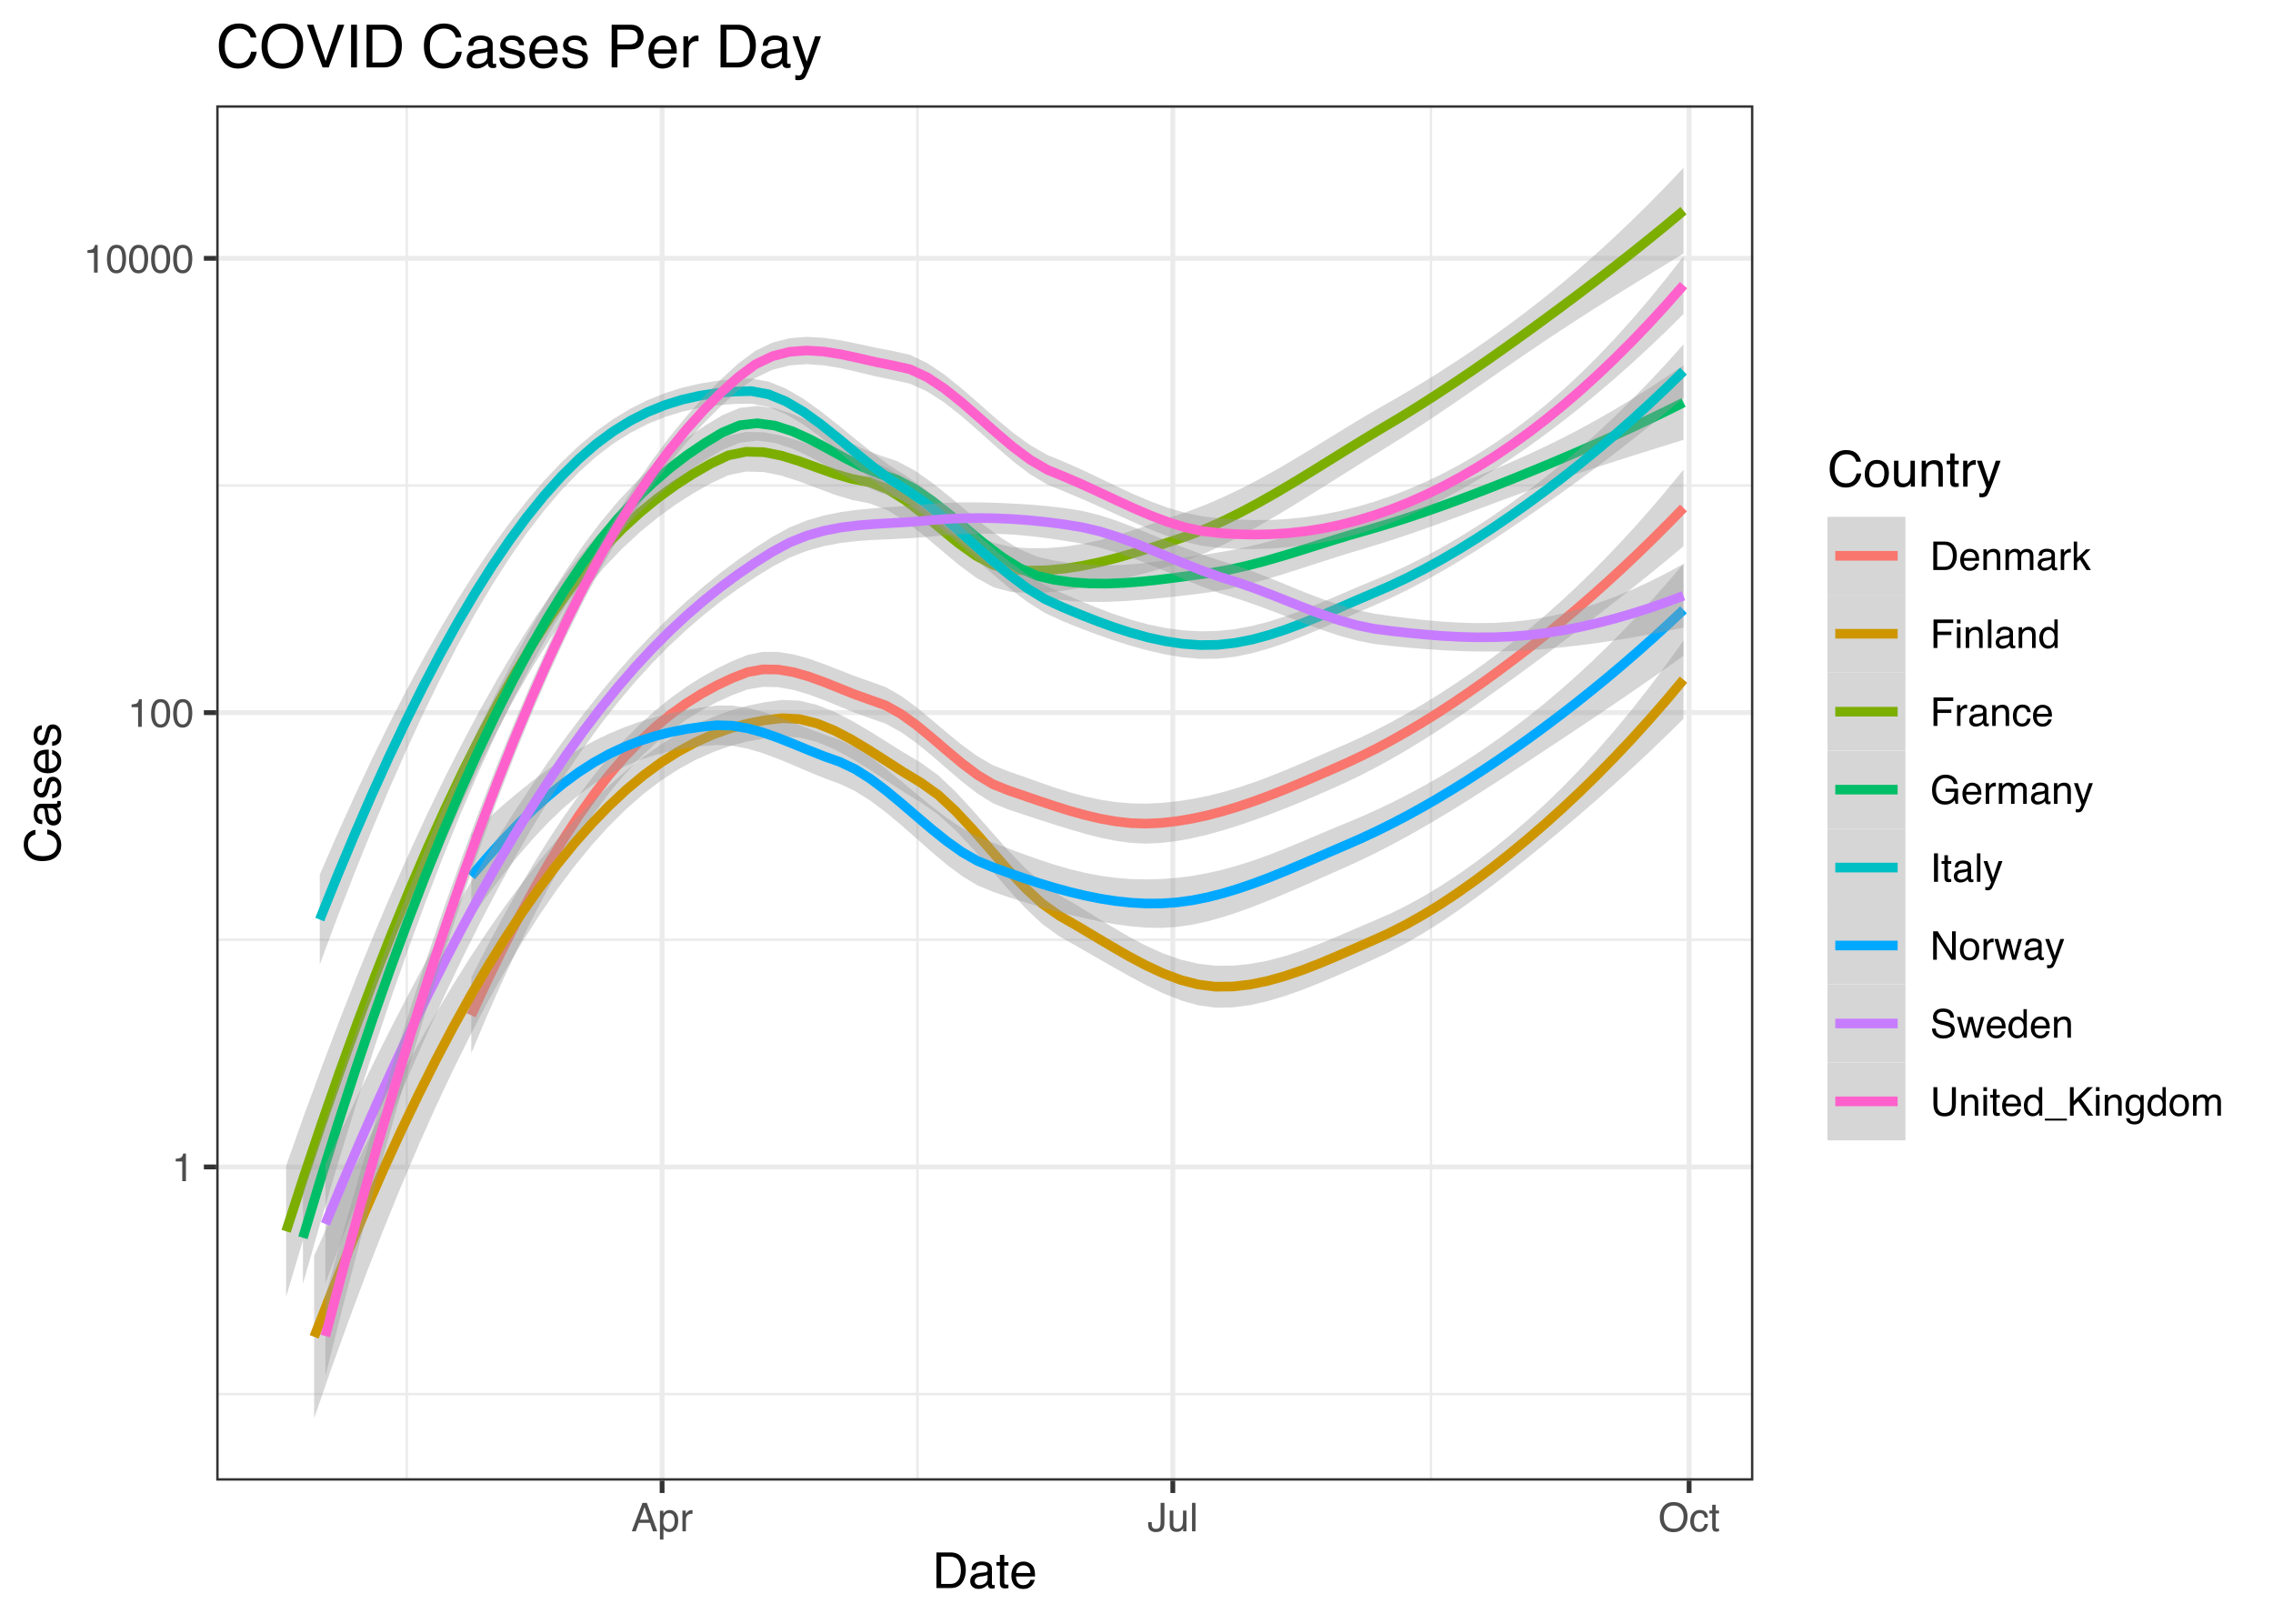 <?xml version="1.0" encoding="UTF-8"?>
<svg xmlns="http://www.w3.org/2000/svg" xmlns:xlink="http://www.w3.org/1999/xlink" width="504pt" height="360pt" viewBox="0 0 504 360" version="1.1">
<defs>
<g>
<symbol overflow="visible" id="glyph0-0">
<path style="stroke:none;" d="M 0.281 0 L 0.281 -6.312 L 5.297 -6.312 L 5.297 0 Z M 4.5 -0.797 L 4.5 -5.516 L 1.078 -5.516 L 1.078 -0.797 Z M 4.5 -0.797 "/>
</symbol>
<symbol overflow="visible" id="glyph0-1">
<path style="stroke:none;" d="M 0.844 -4.359 L 0.844 -4.953 C 1.395 -5.004 1.781 -5.094 2 -5.219 C 2.227 -5.344 2.395 -5.645 2.5 -6.125 L 3.109 -6.125 L 3.109 0 L 2.297 0 L 2.297 -4.359 Z M 0.844 -4.359 "/>
</symbol>
<symbol overflow="visible" id="glyph0-2">
<path style="stroke:none;" d="M 2.375 -6.156 C 3.176 -6.156 3.754 -5.828 4.109 -5.172 C 4.379 -4.66 4.516 -3.961 4.516 -3.078 C 4.516 -2.242 4.391 -1.555 4.141 -1.016 C 3.785 -0.223 3.195 0.172 2.375 0.172 C 1.633 0.172 1.082 -0.148 0.719 -0.797 C 0.426 -1.328 0.281 -2.047 0.281 -2.953 C 0.281 -3.648 0.367 -4.25 0.547 -4.75 C 0.879 -5.688 1.488 -6.156 2.375 -6.156 Z M 2.375 -0.531 C 2.77 -0.531 3.086 -0.707 3.328 -1.062 C 3.566 -1.426 3.688 -2.086 3.688 -3.047 C 3.688 -3.754 3.598 -4.332 3.422 -4.781 C 3.254 -5.227 2.922 -5.453 2.422 -5.453 C 1.973 -5.453 1.641 -5.238 1.422 -4.812 C 1.211 -4.383 1.109 -3.754 1.109 -2.922 C 1.109 -2.297 1.176 -1.789 1.312 -1.406 C 1.52 -0.82 1.875 -0.531 2.375 -0.531 Z M 2.375 -0.531 "/>
</symbol>
<symbol overflow="visible" id="glyph0-3">
<path style="stroke:none;" d="M 3.906 -2.578 L 2.953 -5.375 L 1.938 -2.578 Z M 2.5 -6.312 L 3.469 -6.312 L 5.766 0 L 4.828 0 L 4.188 -1.891 L 1.688 -1.891 L 1 0 L 0.125 0 Z M 2.5 -6.312 "/>
</symbol>
<symbol overflow="visible" id="glyph0-4">
<path style="stroke:none;" d="M 2.516 -0.516 C 2.867 -0.516 3.164 -0.664 3.406 -0.969 C 3.645 -1.27 3.766 -1.723 3.766 -2.328 C 3.766 -2.691 3.711 -3.004 3.609 -3.266 C 3.41 -3.773 3.047 -4.031 2.516 -4.031 C 1.973 -4.031 1.602 -3.766 1.406 -3.234 C 1.301 -2.941 1.25 -2.578 1.25 -2.141 C 1.25 -1.785 1.301 -1.484 1.406 -1.234 C 1.602 -0.754 1.973 -0.516 2.516 -0.516 Z M 0.5 -4.578 L 1.266 -4.578 L 1.266 -3.969 C 1.41 -4.176 1.578 -4.336 1.766 -4.453 C 2.023 -4.629 2.332 -4.719 2.688 -4.719 C 3.207 -4.719 3.648 -4.516 4.016 -4.109 C 4.379 -3.711 4.562 -3.145 4.562 -2.406 C 4.562 -1.395 4.297 -0.676 3.766 -0.25 C 3.43 0.02 3.047 0.156 2.609 0.156 C 2.266 0.156 1.973 0.078 1.734 -0.078 C 1.598 -0.16 1.445 -0.305 1.281 -0.516 L 1.281 1.828 L 0.5 1.828 Z M 0.5 -4.578 "/>
</symbol>
<symbol overflow="visible" id="glyph0-5">
<path style="stroke:none;" d="M 0.594 -4.594 L 1.328 -4.594 L 1.328 -3.812 C 1.379 -3.957 1.523 -4.141 1.766 -4.359 C 2.004 -4.586 2.273 -4.703 2.578 -4.703 C 2.586 -4.703 2.609 -4.695 2.641 -4.688 C 2.68 -4.688 2.742 -4.688 2.828 -4.688 L 2.828 -3.859 C 2.773 -3.867 2.727 -3.875 2.688 -3.875 C 2.656 -3.883 2.617 -3.891 2.578 -3.891 C 2.18 -3.891 1.879 -3.766 1.672 -3.516 C 1.461 -3.266 1.359 -2.973 1.359 -2.641 L 1.359 0 L 0.594 0 Z M 0.594 -4.594 "/>
</symbol>
<symbol overflow="visible" id="glyph0-6">
<path style="stroke:none;" d="M 3.766 -1.875 C 3.766 -1.344 3.688 -0.93 3.531 -0.641 C 3.238 -0.098 2.68 0.172 1.859 0.172 C 1.391 0.172 0.988 0.047 0.656 -0.203 C 0.32 -0.461 0.156 -0.922 0.156 -1.578 L 0.156 -2.031 L 0.953 -2.031 L 0.953 -1.578 C 0.953 -1.234 1.023 -0.973 1.172 -0.797 C 1.328 -0.629 1.57 -0.547 1.906 -0.547 C 2.352 -0.547 2.648 -0.703 2.797 -1.016 C 2.879 -1.211 2.922 -1.578 2.922 -2.109 L 2.922 -6.312 L 3.766 -6.312 Z M 3.766 -1.875 "/>
</symbol>
<symbol overflow="visible" id="glyph0-7">
<path style="stroke:none;" d="M 1.344 -4.594 L 1.344 -1.547 C 1.344 -1.305 1.379 -1.113 1.453 -0.969 C 1.586 -0.695 1.844 -0.562 2.219 -0.562 C 2.758 -0.562 3.125 -0.801 3.312 -1.281 C 3.426 -1.539 3.484 -1.895 3.484 -2.344 L 3.484 -4.594 L 4.25 -4.594 L 4.25 0 L 3.516 0 L 3.531 -0.672 C 3.426 -0.504 3.301 -0.359 3.156 -0.234 C 2.863 0.004 2.504 0.125 2.078 0.125 C 1.422 0.125 0.977 -0.094 0.75 -0.531 C 0.613 -0.77 0.547 -1.082 0.547 -1.469 L 0.547 -4.594 Z M 2.406 -4.719 Z M 2.406 -4.719 "/>
</symbol>
<symbol overflow="visible" id="glyph0-8">
<path style="stroke:none;" d="M 0.594 -6.312 L 1.359 -6.312 L 1.359 0 L 0.594 0 Z M 0.594 -6.312 "/>
</symbol>
<symbol overflow="visible" id="glyph0-9">
<path style="stroke:none;" d="M 3.391 -6.484 C 4.504 -6.484 5.332 -6.125 5.875 -5.406 C 6.289 -4.844 6.5 -4.129 6.5 -3.266 C 6.5 -2.316 6.258 -1.535 5.781 -0.922 C 5.219 -0.18 4.414 0.188 3.375 0.188 C 2.406 0.188 1.645 -0.133 1.094 -0.781 C 0.594 -1.395 0.344 -2.176 0.344 -3.125 C 0.344 -3.977 0.555 -4.707 0.984 -5.312 C 1.523 -6.094 2.328 -6.484 3.391 -6.484 Z M 3.484 -0.578 C 4.234 -0.578 4.773 -0.848 5.109 -1.391 C 5.453 -1.93 5.625 -2.551 5.625 -3.25 C 5.625 -3.988 5.426 -4.582 5.031 -5.031 C 4.645 -5.488 4.113 -5.719 3.438 -5.719 C 2.789 -5.719 2.258 -5.492 1.844 -5.047 C 1.438 -4.598 1.234 -3.938 1.234 -3.062 C 1.234 -2.363 1.41 -1.773 1.766 -1.297 C 2.117 -0.816 2.691 -0.578 3.484 -0.578 Z M 3.422 -6.484 Z M 3.422 -6.484 "/>
</symbol>
<symbol overflow="visible" id="glyph0-10">
<path style="stroke:none;" d="M 2.344 -4.734 C 2.863 -4.734 3.285 -4.609 3.609 -4.359 C 3.93 -4.109 4.125 -3.672 4.188 -3.047 L 3.438 -3.047 C 3.395 -3.336 3.289 -3.578 3.125 -3.766 C 2.957 -3.953 2.695 -4.047 2.344 -4.047 C 1.852 -4.047 1.5 -3.801 1.281 -3.312 C 1.145 -3.008 1.078 -2.629 1.078 -2.172 C 1.078 -1.703 1.172 -1.312 1.359 -1 C 1.555 -0.688 1.867 -0.531 2.297 -0.531 C 2.609 -0.531 2.859 -0.625 3.047 -0.812 C 3.234 -1.008 3.363 -1.281 3.438 -1.625 L 4.188 -1.625 C 4.102 -1.02 3.891 -0.57 3.547 -0.281 C 3.203 0 2.766 0.141 2.234 0.141 C 1.629 0.141 1.145 -0.078 0.781 -0.516 C 0.426 -0.961 0.25 -1.516 0.25 -2.172 C 0.25 -2.984 0.445 -3.613 0.844 -4.062 C 1.238 -4.508 1.738 -4.734 2.344 -4.734 Z M 2.219 -4.719 Z M 2.219 -4.719 "/>
</symbol>
<symbol overflow="visible" id="glyph0-11">
<path style="stroke:none;" d="M 0.719 -5.891 L 1.5 -5.891 L 1.5 -4.594 L 2.234 -4.594 L 2.234 -3.969 L 1.5 -3.969 L 1.5 -0.969 C 1.5 -0.801 1.555 -0.691 1.672 -0.641 C 1.723 -0.609 1.82 -0.594 1.969 -0.594 C 2 -0.594 2.035 -0.594 2.078 -0.594 C 2.129 -0.594 2.18 -0.598 2.234 -0.609 L 2.234 0 C 2.148 0.02 2.055 0.035 1.953 0.047 C 1.859 0.066 1.758 0.078 1.656 0.078 C 1.289 0.078 1.039 -0.016 0.906 -0.203 C 0.781 -0.391 0.719 -0.629 0.719 -0.922 L 0.719 -3.969 L 0.094 -3.969 L 0.094 -4.594 L 0.719 -4.594 Z M 0.719 -5.891 "/>
</symbol>
<symbol overflow="visible" id="glyph0-12">
<path style="stroke:none;" d="M 3.094 -0.734 C 3.383 -0.734 3.625 -0.766 3.812 -0.828 C 4.133 -0.93 4.406 -1.145 4.625 -1.469 C 4.789 -1.719 4.91 -2.039 4.984 -2.438 C 5.023 -2.676 5.047 -2.898 5.047 -3.109 C 5.047 -3.891 4.891 -4.492 4.578 -4.922 C 4.273 -5.359 3.773 -5.578 3.078 -5.578 L 1.562 -5.578 L 1.562 -0.734 Z M 0.703 -6.312 L 3.266 -6.312 C 4.129 -6.312 4.801 -6.004 5.281 -5.391 C 5.707 -4.828 5.922 -4.113 5.922 -3.25 C 5.922 -2.582 5.797 -1.977 5.547 -1.438 C 5.098 -0.477 4.332 0 3.25 0 L 0.703 0 Z M 0.703 -6.312 "/>
</symbol>
<symbol overflow="visible" id="glyph0-13">
<path style="stroke:none;" d="M 2.484 -4.703 C 2.805 -4.703 3.117 -4.625 3.422 -4.469 C 3.734 -4.32 3.969 -4.125 4.125 -3.875 C 4.281 -3.645 4.383 -3.375 4.438 -3.062 C 4.488 -2.852 4.516 -2.516 4.516 -2.047 L 1.141 -2.047 C 1.148 -1.586 1.258 -1.211 1.469 -0.922 C 1.676 -0.641 1.992 -0.5 2.422 -0.5 C 2.828 -0.5 3.148 -0.633 3.391 -0.906 C 3.523 -1.062 3.625 -1.238 3.688 -1.438 L 4.453 -1.438 C 4.43 -1.27 4.363 -1.082 4.25 -0.875 C 4.133 -0.664 4.004 -0.5 3.859 -0.375 C 3.629 -0.145 3.344 0.008 3 0.094 C 2.812 0.133 2.598 0.156 2.359 0.156 C 1.785 0.156 1.301 -0.051 0.906 -0.469 C 0.508 -0.883 0.312 -1.469 0.312 -2.219 C 0.312 -2.945 0.508 -3.539 0.906 -4 C 1.312 -4.469 1.836 -4.703 2.484 -4.703 Z M 3.719 -2.672 C 3.688 -3.004 3.613 -3.27 3.5 -3.469 C 3.281 -3.844 2.926 -4.031 2.438 -4.031 C 2.082 -4.031 1.785 -3.898 1.547 -3.641 C 1.305 -3.391 1.176 -3.066 1.156 -2.672 Z M 2.406 -4.719 Z M 2.406 -4.719 "/>
</symbol>
<symbol overflow="visible" id="glyph0-14">
<path style="stroke:none;" d="M 0.562 -4.594 L 1.297 -4.594 L 1.297 -3.953 C 1.516 -4.211 1.742 -4.398 1.984 -4.516 C 2.234 -4.641 2.508 -4.703 2.812 -4.703 C 3.457 -4.703 3.895 -4.473 4.125 -4.016 C 4.25 -3.766 4.312 -3.41 4.312 -2.953 L 4.312 0 L 3.531 0 L 3.531 -2.906 C 3.531 -3.176 3.488 -3.398 3.406 -3.578 C 3.27 -3.859 3.02 -4 2.656 -4 C 2.477 -4 2.328 -3.984 2.203 -3.953 C 1.992 -3.891 1.812 -3.766 1.656 -3.578 C 1.52 -3.422 1.43 -3.258 1.391 -3.094 C 1.359 -2.938 1.344 -2.707 1.344 -2.406 L 1.344 0 L 0.562 0 Z M 2.391 -4.719 Z M 2.391 -4.719 "/>
</symbol>
<symbol overflow="visible" id="glyph0-15">
<path style="stroke:none;" d="M 0.562 -4.594 L 1.328 -4.594 L 1.328 -3.953 C 1.516 -4.172 1.68 -4.332 1.828 -4.438 C 2.086 -4.613 2.379 -4.703 2.703 -4.703 C 3.066 -4.703 3.359 -4.613 3.578 -4.438 C 3.703 -4.332 3.816 -4.18 3.922 -3.984 C 4.098 -4.223 4.301 -4.398 4.531 -4.516 C 4.758 -4.641 5.02 -4.703 5.312 -4.703 C 5.926 -4.703 6.348 -4.477 6.578 -4.031 C 6.691 -3.789 6.75 -3.469 6.75 -3.062 L 6.75 0 L 5.953 0 L 5.953 -3.203 C 5.953 -3.504 5.875 -3.711 5.719 -3.828 C 5.57 -3.941 5.383 -4 5.156 -4 C 4.852 -4 4.594 -3.895 4.375 -3.688 C 4.156 -3.488 4.047 -3.148 4.047 -2.672 L 4.047 0 L 3.266 0 L 3.266 -3 C 3.266 -3.312 3.227 -3.539 3.156 -3.688 C 3.039 -3.895 2.82 -4 2.5 -4 C 2.207 -4 1.941 -3.883 1.703 -3.656 C 1.461 -3.438 1.344 -3.031 1.344 -2.438 L 1.344 0 L 0.562 0 Z M 0.562 -4.594 "/>
</symbol>
<symbol overflow="visible" id="glyph0-16">
<path style="stroke:none;" d="M 1.156 -1.219 C 1.156 -1 1.238 -0.82 1.406 -0.688 C 1.57 -0.562 1.766 -0.5 1.984 -0.5 C 2.254 -0.5 2.52 -0.562 2.781 -0.688 C 3.207 -0.895 3.422 -1.238 3.422 -1.719 L 3.422 -2.344 C 3.328 -2.281 3.203 -2.227 3.047 -2.188 C 2.898 -2.145 2.754 -2.117 2.609 -2.109 L 2.141 -2.047 C 1.867 -2.004 1.66 -1.945 1.516 -1.875 C 1.273 -1.738 1.156 -1.52 1.156 -1.219 Z M 3.031 -2.781 C 3.207 -2.812 3.328 -2.891 3.391 -3.016 C 3.422 -3.078 3.438 -3.176 3.438 -3.312 C 3.438 -3.57 3.344 -3.758 3.156 -3.875 C 2.969 -4 2.703 -4.062 2.359 -4.062 C 1.953 -4.062 1.664 -3.953 1.5 -3.734 C 1.406 -3.609 1.344 -3.43 1.312 -3.203 L 0.594 -3.203 C 0.602 -3.766 0.785 -4.156 1.141 -4.375 C 1.492 -4.602 1.906 -4.719 2.375 -4.719 C 2.914 -4.719 3.352 -4.613 3.688 -4.406 C 4.02 -4.195 4.188 -3.875 4.188 -3.438 L 4.188 -0.797 C 4.188 -0.711 4.203 -0.645 4.234 -0.594 C 4.273 -0.551 4.348 -0.531 4.453 -0.531 C 4.484 -0.531 4.52 -0.531 4.562 -0.531 C 4.602 -0.531 4.648 -0.535 4.703 -0.547 L 4.703 0.016 C 4.578 0.055 4.484 0.078 4.422 0.078 C 4.359 0.086 4.273 0.094 4.172 0.094 C 3.898 0.094 3.707 0 3.594 -0.188 C 3.531 -0.281 3.484 -0.422 3.453 -0.609 C 3.297 -0.398 3.07 -0.219 2.781 -0.062 C 2.488 0.082 2.16 0.156 1.797 0.156 C 1.367 0.156 1.02 0.023 0.75 -0.234 C 0.488 -0.492 0.359 -0.816 0.359 -1.203 C 0.359 -1.629 0.488 -1.957 0.75 -2.188 C 1.02 -2.426 1.367 -2.578 1.797 -2.641 Z M 2.391 -4.719 Z M 2.391 -4.719 "/>
</symbol>
<symbol overflow="visible" id="glyph0-17">
<path style="stroke:none;" d="M 0.547 -6.312 L 1.297 -6.312 L 1.297 -2.641 L 3.281 -4.594 L 4.266 -4.594 L 2.5 -2.875 L 4.359 0 L 3.375 0 L 1.938 -2.312 L 1.297 -1.734 L 1.297 0 L 0.547 0 Z M 0.547 -6.312 "/>
</symbol>
<symbol overflow="visible" id="glyph0-18">
<path style="stroke:none;" d="M 0.75 -6.312 L 5.125 -6.312 L 5.125 -5.531 L 1.609 -5.531 L 1.609 -3.625 L 4.703 -3.625 L 4.703 -2.875 L 1.609 -2.875 L 1.609 0 L 0.75 0 Z M 0.75 -6.312 "/>
</symbol>
<symbol overflow="visible" id="glyph0-19">
<path style="stroke:none;" d="M 0.562 -4.578 L 1.359 -4.578 L 1.359 0 L 0.562 0 Z M 0.562 -6.312 L 1.359 -6.312 L 1.359 -5.438 L 0.562 -5.438 Z M 0.562 -6.312 "/>
</symbol>
<symbol overflow="visible" id="glyph0-20">
<path style="stroke:none;" d="M 1.062 -2.25 C 1.062 -1.75 1.164 -1.332 1.375 -1 C 1.582 -0.676 1.914 -0.516 2.375 -0.516 C 2.727 -0.516 3.02 -0.664 3.25 -0.969 C 3.488 -1.281 3.609 -1.723 3.609 -2.297 C 3.609 -2.879 3.488 -3.305 3.25 -3.578 C 3.008 -3.859 2.711 -4 2.359 -4 C 1.973 -4 1.66 -3.848 1.422 -3.547 C 1.18 -3.254 1.062 -2.82 1.062 -2.25 Z M 2.219 -4.688 C 2.57 -4.688 2.867 -4.609 3.109 -4.453 C 3.242 -4.367 3.398 -4.219 3.578 -4 L 3.578 -6.328 L 4.312 -6.328 L 4.312 0 L 3.625 0 L 3.625 -0.641 C 3.438 -0.359 3.219 -0.156 2.969 -0.031 C 2.727 0.094 2.453 0.156 2.141 0.156 C 1.617 0.156 1.172 -0.055 0.797 -0.484 C 0.422 -0.91 0.234 -1.484 0.234 -2.203 C 0.234 -2.867 0.406 -3.445 0.75 -3.938 C 1.094 -4.438 1.582 -4.688 2.219 -4.688 Z M 2.219 -4.688 "/>
</symbol>
<symbol overflow="visible" id="glyph0-21">
<path style="stroke:none;" d="M 3.391 -6.469 C 3.984 -6.469 4.5 -6.352 4.938 -6.125 C 5.562 -5.801 5.945 -5.227 6.094 -4.406 L 5.234 -4.406 C 5.129 -4.863 4.914 -5.195 4.594 -5.406 C 4.27 -5.613 3.863 -5.719 3.375 -5.719 C 2.789 -5.719 2.297 -5.5 1.891 -5.062 C 1.492 -4.625 1.297 -3.973 1.297 -3.109 C 1.297 -2.359 1.461 -1.742 1.797 -1.266 C 2.129 -0.797 2.664 -0.562 3.406 -0.562 C 3.977 -0.562 4.445 -0.727 4.812 -1.062 C 5.188 -1.395 5.379 -1.93 5.391 -2.672 L 3.422 -2.672 L 3.422 -3.375 L 6.188 -3.375 L 6.188 0 L 5.641 0 L 5.438 -0.812 C 5.145 -0.488 4.891 -0.27 4.672 -0.156 C 4.297 0.062 3.816 0.172 3.234 0.172 C 2.484 0.172 1.844 -0.07 1.312 -0.562 C 0.719 -1.164 0.422 -2 0.422 -3.062 C 0.422 -4.113 0.707 -4.953 1.281 -5.578 C 1.82 -6.172 2.523 -6.469 3.391 -6.469 Z M 3.25 -6.484 Z M 3.25 -6.484 "/>
</symbol>
<symbol overflow="visible" id="glyph0-22">
<path style="stroke:none;" d="M 3.438 -4.594 L 4.297 -4.594 C 4.18 -4.301 3.938 -3.629 3.562 -2.578 C 3.289 -1.785 3.055 -1.145 2.859 -0.656 C 2.41 0.52 2.094 1.238 1.906 1.5 C 1.727 1.758 1.414 1.891 0.969 1.891 C 0.863 1.891 0.781 1.883 0.719 1.875 C 0.664 1.863 0.594 1.848 0.5 1.828 L 0.5 1.125 C 0.633 1.156 0.734 1.176 0.797 1.188 C 0.859 1.195 0.91 1.203 0.953 1.203 C 1.098 1.203 1.203 1.176 1.266 1.125 C 1.336 1.082 1.395 1.023 1.438 0.953 C 1.457 0.93 1.508 0.812 1.594 0.594 C 1.688 0.383 1.754 0.234 1.797 0.141 L 0.094 -4.594 L 0.969 -4.594 L 2.203 -0.859 Z M 2.188 -4.719 Z M 2.188 -4.719 "/>
</symbol>
<symbol overflow="visible" id="glyph0-23">
<path style="stroke:none;" d="M 0.859 -6.312 L 1.734 -6.312 L 1.734 0 L 0.859 0 Z M 0.859 -6.312 "/>
</symbol>
<symbol overflow="visible" id="glyph0-24">
<path style="stroke:none;" d="M 0.672 -6.312 L 1.672 -6.312 L 4.859 -1.203 L 4.859 -6.312 L 5.672 -6.312 L 5.672 0 L 4.719 0 L 1.484 -5.109 L 1.484 0 L 0.672 0 Z M 3.125 -6.312 Z M 3.125 -6.312 "/>
</symbol>
<symbol overflow="visible" id="glyph0-25">
<path style="stroke:none;" d="M 2.391 -0.5 C 2.898 -0.5 3.25 -0.691 3.438 -1.078 C 3.633 -1.461 3.734 -1.895 3.734 -2.375 C 3.734 -2.801 3.664 -3.148 3.531 -3.422 C 3.312 -3.848 2.938 -4.062 2.406 -4.062 C 1.926 -4.062 1.578 -3.879 1.359 -3.516 C 1.148 -3.16 1.047 -2.727 1.047 -2.219 C 1.047 -1.727 1.148 -1.316 1.359 -0.984 C 1.578 -0.66 1.922 -0.5 2.391 -0.5 Z M 2.422 -4.734 C 3.016 -4.734 3.516 -4.535 3.922 -4.141 C 4.336 -3.742 4.547 -3.16 4.547 -2.391 C 4.547 -1.648 4.363 -1.035 4 -0.547 C 3.633 -0.066 3.07 0.172 2.312 0.172 C 1.688 0.172 1.188 -0.039 0.812 -0.469 C 0.438 -0.895 0.25 -1.473 0.25 -2.203 C 0.25 -2.973 0.445 -3.586 0.844 -4.047 C 1.238 -4.504 1.766 -4.734 2.422 -4.734 Z M 2.391 -4.719 Z M 2.391 -4.719 "/>
</symbol>
<symbol overflow="visible" id="glyph0-26">
<path style="stroke:none;" d="M 0.922 -4.594 L 1.812 -0.969 L 2.703 -4.594 L 3.578 -4.594 L 4.469 -1 L 5.422 -4.594 L 6.188 -4.594 L 4.859 0 L 4.047 0 L 3.109 -3.562 L 2.203 0 L 1.406 0 L 0.078 -4.594 Z M 0.922 -4.594 "/>
</symbol>
<symbol overflow="visible" id="glyph0-27">
<path style="stroke:none;" d="M 1.234 -2.031 C 1.254 -1.676 1.336 -1.383 1.484 -1.156 C 1.766 -0.738 2.266 -0.531 2.984 -0.531 C 3.305 -0.531 3.598 -0.578 3.859 -0.672 C 4.367 -0.848 4.625 -1.164 4.625 -1.625 C 4.625 -1.969 4.516 -2.211 4.297 -2.359 C 4.078 -2.504 3.738 -2.629 3.281 -2.734 L 2.422 -2.922 C 1.859 -3.055 1.461 -3.195 1.234 -3.344 C 0.836 -3.602 0.641 -4 0.641 -4.531 C 0.641 -5.094 0.832 -5.555 1.219 -5.922 C 1.613 -6.285 2.172 -6.469 2.891 -6.469 C 3.555 -6.469 4.117 -6.305 4.578 -5.984 C 5.035 -5.672 5.266 -5.16 5.266 -4.453 L 4.469 -4.453 C 4.426 -4.797 4.332 -5.055 4.188 -5.234 C 3.926 -5.566 3.484 -5.734 2.859 -5.734 C 2.359 -5.734 2 -5.625 1.781 -5.406 C 1.562 -5.195 1.453 -4.953 1.453 -4.672 C 1.453 -4.359 1.578 -4.133 1.828 -4 C 2.004 -3.906 2.391 -3.789 2.984 -3.656 L 3.859 -3.453 C 4.285 -3.348 4.617 -3.211 4.859 -3.047 C 5.254 -2.754 5.453 -2.328 5.453 -1.766 C 5.453 -1.066 5.195 -0.566 4.688 -0.266 C 4.188 0.035 3.598 0.188 2.922 0.188 C 2.141 0.188 1.523 -0.016 1.078 -0.422 C 0.629 -0.816 0.41 -1.352 0.422 -2.031 Z M 2.953 -6.484 Z M 2.953 -6.484 "/>
</symbol>
<symbol overflow="visible" id="glyph0-28">
<path style="stroke:none;" d="M 1.594 -6.312 L 1.594 -2.406 C 1.594 -1.945 1.68 -1.566 1.859 -1.266 C 2.109 -0.805 2.535 -0.578 3.141 -0.578 C 3.867 -0.578 4.363 -0.828 4.625 -1.328 C 4.758 -1.598 4.828 -1.957 4.828 -2.406 L 4.828 -6.312 L 5.703 -6.312 L 5.703 -2.766 C 5.703 -1.992 5.598 -1.395 5.391 -0.969 C 5.004 -0.207 4.281 0.172 3.219 0.172 C 2.145 0.172 1.422 -0.207 1.047 -0.969 C 0.836 -1.395 0.734 -1.992 0.734 -2.766 L 0.734 -6.312 Z M 3.219 -6.312 Z M 3.219 -6.312 "/>
</symbol>
<symbol overflow="visible" id="glyph0-29">
<path style="stroke:none;" d="M 0 1.094 L 0 0.672 L 4.891 0.672 L 4.891 1.094 Z M 0 1.094 "/>
</symbol>
<symbol overflow="visible" id="glyph0-30">
<path style="stroke:none;" d="M 0.672 -6.312 L 1.5 -6.312 L 1.5 -3.234 L 4.578 -6.312 L 5.766 -6.312 L 3.141 -3.766 L 5.828 0 L 4.719 0 L 2.516 -3.172 L 1.5 -2.203 L 1.5 0 L 0.672 0 Z M 0.672 -6.312 "/>
</symbol>
<symbol overflow="visible" id="glyph0-31">
<path style="stroke:none;" d="M 2.188 -4.688 C 2.551 -4.688 2.867 -4.598 3.141 -4.422 C 3.285 -4.316 3.43 -4.172 3.578 -3.984 L 3.578 -4.562 L 4.297 -4.562 L 4.297 -0.375 C 4.297 0.207 4.207 0.672 4.031 1.016 C 3.719 1.641 3.113 1.953 2.219 1.953 C 1.727 1.953 1.312 1.836 0.969 1.609 C 0.633 1.391 0.445 1.047 0.406 0.578 L 1.188 0.578 C 1.227 0.773 1.301 0.93 1.406 1.047 C 1.582 1.223 1.859 1.312 2.234 1.312 C 2.828 1.312 3.219 1.098 3.406 0.672 C 3.508 0.43 3.555 -0.004 3.547 -0.641 C 3.391 -0.398 3.203 -0.223 2.984 -0.109 C 2.773 0.004 2.488 0.062 2.125 0.062 C 1.633 0.062 1.203 -0.113 0.828 -0.469 C 0.453 -0.82 0.266 -1.41 0.266 -2.234 C 0.266 -3.004 0.453 -3.602 0.828 -4.031 C 1.203 -4.469 1.656 -4.688 2.188 -4.688 Z M 3.578 -2.312 C 3.578 -2.883 3.457 -3.305 3.219 -3.578 C 2.988 -3.859 2.691 -4 2.328 -4 C 1.785 -4 1.414 -3.742 1.219 -3.234 C 1.113 -2.961 1.062 -2.609 1.062 -2.172 C 1.062 -1.648 1.164 -1.254 1.375 -0.984 C 1.582 -0.711 1.863 -0.578 2.219 -0.578 C 2.77 -0.578 3.16 -0.828 3.391 -1.328 C 3.516 -1.609 3.578 -1.938 3.578 -2.312 Z M 2.281 -4.719 Z M 2.281 -4.719 "/>
</symbol>
<symbol overflow="visible" id="glyph1-0">
<path style="stroke:none;" d="M 0.359 0 L 0.359 -7.891 L 6.625 -7.891 L 6.625 0 Z M 5.625 -0.984 L 5.625 -6.906 L 1.344 -6.906 L 1.344 -0.984 Z M 5.625 -0.984 "/>
</symbol>
<symbol overflow="visible" id="glyph1-1">
<path style="stroke:none;" d="M 3.875 -0.906 C 4.227 -0.906 4.523 -0.945 4.766 -1.031 C 5.172 -1.164 5.508 -1.43 5.781 -1.828 C 5.988 -2.148 6.141 -2.562 6.234 -3.062 C 6.285 -3.352 6.312 -3.629 6.312 -3.891 C 6.312 -4.859 6.117 -5.613 5.734 -6.156 C 5.348 -6.695 4.723 -6.969 3.859 -6.969 L 1.953 -6.969 L 1.953 -0.906 Z M 0.891 -7.891 L 4.078 -7.891 C 5.16 -7.891 6.004 -7.504 6.609 -6.734 C 7.141 -6.035 7.406 -5.145 7.406 -4.062 C 7.406 -3.227 7.25 -2.473 6.938 -1.797 C 6.383 -0.598 5.43 0 4.078 0 L 0.891 0 Z M 0.891 -7.891 "/>
</symbol>
<symbol overflow="visible" id="glyph1-2">
<path style="stroke:none;" d="M 1.453 -1.531 C 1.453 -1.25 1.551 -1.023 1.75 -0.859 C 1.957 -0.703 2.203 -0.625 2.484 -0.625 C 2.816 -0.625 3.145 -0.703 3.469 -0.859 C 4.008 -1.117 4.281 -1.551 4.281 -2.156 L 4.281 -2.922 C 4.156 -2.848 4 -2.785 3.812 -2.734 C 3.633 -2.691 3.453 -2.656 3.266 -2.625 L 2.688 -2.562 C 2.332 -2.508 2.066 -2.438 1.891 -2.344 C 1.598 -2.164 1.453 -1.895 1.453 -1.531 Z M 3.797 -3.484 C 4.016 -3.516 4.16 -3.609 4.234 -3.766 C 4.273 -3.848 4.297 -3.973 4.297 -4.141 C 4.297 -4.461 4.176 -4.695 3.938 -4.844 C 3.707 -5 3.375 -5.078 2.938 -5.078 C 2.438 -5.078 2.082 -4.941 1.875 -4.672 C 1.75 -4.516 1.672 -4.289 1.641 -4 L 0.734 -4 C 0.754 -4.707 0.984 -5.195 1.422 -5.469 C 1.867 -5.75 2.383 -5.891 2.969 -5.891 C 3.645 -5.891 4.191 -5.758 4.609 -5.5 C 5.035 -5.25 5.25 -4.848 5.25 -4.297 L 5.25 -0.984 C 5.25 -0.891 5.266 -0.812 5.297 -0.75 C 5.336 -0.688 5.426 -0.656 5.562 -0.656 C 5.602 -0.656 5.648 -0.656 5.703 -0.656 C 5.766 -0.664 5.82 -0.676 5.875 -0.688 L 5.875 0.031 C 5.727 0.07 5.613 0.098 5.531 0.109 C 5.457 0.117 5.352 0.125 5.219 0.125 C 4.883 0.125 4.641 0.004 4.484 -0.234 C 4.41 -0.359 4.359 -0.535 4.328 -0.766 C 4.129 -0.504 3.844 -0.281 3.469 -0.094 C 3.102 0.094 2.695 0.188 2.25 0.188 C 1.719 0.188 1.281 0.023 0.938 -0.297 C 0.602 -0.617 0.438 -1.023 0.438 -1.516 C 0.438 -2.047 0.602 -2.457 0.938 -2.75 C 1.27 -3.039 1.707 -3.223 2.25 -3.297 Z M 2.984 -5.891 Z M 2.984 -5.891 "/>
</symbol>
<symbol overflow="visible" id="glyph1-3">
<path style="stroke:none;" d="M 0.906 -7.359 L 1.875 -7.359 L 1.875 -5.75 L 2.797 -5.75 L 2.797 -4.969 L 1.875 -4.969 L 1.875 -1.203 C 1.875 -1.004 1.941 -0.875 2.078 -0.812 C 2.16 -0.77 2.285 -0.75 2.453 -0.75 C 2.504 -0.75 2.555 -0.75 2.609 -0.75 C 2.66 -0.75 2.723 -0.754 2.797 -0.766 L 2.797 0 C 2.68 0.031 2.562 0.051 2.438 0.062 C 2.32 0.082 2.195 0.094 2.062 0.094 C 1.613 0.094 1.305 -0.02 1.141 -0.25 C 0.984 -0.488 0.906 -0.789 0.906 -1.156 L 0.906 -4.969 L 0.125 -4.969 L 0.125 -5.75 L 0.906 -5.75 Z M 0.906 -7.359 "/>
</symbol>
<symbol overflow="visible" id="glyph1-4">
<path style="stroke:none;" d="M 3.109 -5.875 C 3.516 -5.875 3.906 -5.781 4.281 -5.594 C 4.664 -5.406 4.961 -5.156 5.172 -4.844 C 5.359 -4.562 5.484 -4.223 5.547 -3.828 C 5.609 -3.566 5.641 -3.145 5.641 -2.562 L 1.422 -2.562 C 1.441 -1.977 1.578 -1.508 1.828 -1.156 C 2.086 -0.812 2.488 -0.641 3.031 -0.641 C 3.539 -0.641 3.945 -0.805 4.25 -1.141 C 4.414 -1.328 4.535 -1.551 4.609 -1.812 L 5.562 -1.812 C 5.531 -1.594 5.441 -1.352 5.297 -1.094 C 5.16 -0.832 5.004 -0.625 4.828 -0.469 C 4.535 -0.176 4.176 0.02 3.75 0.125 C 3.508 0.176 3.242 0.203 2.953 0.203 C 2.234 0.203 1.625 -0.055 1.125 -0.578 C 0.633 -1.098 0.391 -1.828 0.391 -2.766 C 0.391 -3.691 0.641 -4.441 1.141 -5.016 C 1.641 -5.586 2.297 -5.875 3.109 -5.875 Z M 4.641 -3.328 C 4.609 -3.754 4.52 -4.094 4.375 -4.344 C 4.102 -4.801 3.66 -5.031 3.047 -5.031 C 2.598 -5.031 2.223 -4.867 1.922 -4.547 C 1.629 -4.234 1.473 -3.828 1.453 -3.328 Z M 3.016 -5.891 Z M 3.016 -5.891 "/>
</symbol>
<symbol overflow="visible" id="glyph1-5">
<path style="stroke:none;" d="M 4.156 -8.109 C 5.156 -8.109 5.93 -7.844 6.484 -7.312 C 7.035 -6.789 7.344 -6.191 7.406 -5.516 L 6.359 -5.516 C 6.242 -6.023 6.008 -6.426 5.656 -6.719 C 5.301 -7.02 4.805 -7.172 4.172 -7.172 C 3.398 -7.172 2.773 -6.895 2.297 -6.344 C 1.816 -5.801 1.578 -4.969 1.578 -3.844 C 1.578 -2.914 1.789 -2.164 2.219 -1.594 C 2.656 -1.02 3.301 -0.734 4.156 -0.734 C 4.938 -0.734 5.535 -1.035 5.953 -1.641 C 6.172 -1.961 6.332 -2.383 6.438 -2.906 L 7.484 -2.906 C 7.391 -2.07 7.082 -1.375 6.562 -0.812 C 5.938 -0.133 5.086 0.203 4.016 0.203 C 3.098 0.203 2.332 -0.07 1.719 -0.625 C 0.895 -1.363 0.484 -2.5 0.484 -4.031 C 0.484 -5.195 0.789 -6.148 1.406 -6.891 C 2.07 -7.703 2.988 -8.109 4.156 -8.109 Z M 3.953 -8.109 Z M 3.953 -8.109 "/>
</symbol>
<symbol overflow="visible" id="glyph1-6">
<path style="stroke:none;" d="M 2.984 -0.625 C 3.629 -0.625 4.07 -0.863 4.312 -1.344 C 4.551 -1.832 4.672 -2.375 4.672 -2.969 C 4.672 -3.508 4.582 -3.945 4.406 -4.281 C 4.133 -4.812 3.664 -5.078 3 -5.078 C 2.406 -5.078 1.973 -4.848 1.703 -4.391 C 1.441 -3.941 1.312 -3.398 1.312 -2.766 C 1.312 -2.148 1.441 -1.641 1.703 -1.234 C 1.973 -0.828 2.398 -0.625 2.984 -0.625 Z M 3.031 -5.922 C 3.77 -5.922 4.395 -5.672 4.906 -5.172 C 5.414 -4.68 5.672 -3.957 5.672 -3 C 5.672 -2.07 5.445 -1.305 5 -0.703 C 4.551 -0.098 3.852 0.203 2.906 0.203 C 2.113 0.203 1.484 -0.062 1.016 -0.594 C 0.547 -1.125 0.312 -1.844 0.312 -2.75 C 0.312 -3.719 0.555 -4.488 1.047 -5.062 C 1.535 -5.633 2.195 -5.922 3.031 -5.922 Z M 3 -5.891 Z M 3 -5.891 "/>
</symbol>
<symbol overflow="visible" id="glyph1-7">
<path style="stroke:none;" d="M 1.672 -5.75 L 1.672 -1.938 C 1.672 -1.645 1.719 -1.406 1.812 -1.219 C 1.988 -0.875 2.312 -0.703 2.781 -0.703 C 3.445 -0.703 3.906 -1 4.156 -1.594 C 4.281 -1.914 4.344 -2.359 4.344 -2.922 L 4.344 -5.75 L 5.312 -5.75 L 5.312 0 L 4.406 0 L 4.422 -0.844 C 4.297 -0.625 4.141 -0.441 3.953 -0.297 C 3.578 0.004 3.129 0.156 2.609 0.156 C 1.785 0.156 1.223 -0.117 0.922 -0.672 C 0.766 -0.961 0.688 -1.352 0.688 -1.844 L 0.688 -5.75 Z M 3 -5.891 Z M 3 -5.891 "/>
</symbol>
<symbol overflow="visible" id="glyph1-8">
<path style="stroke:none;" d="M 0.703 -5.75 L 1.625 -5.75 L 1.625 -4.938 C 1.895 -5.27 2.18 -5.508 2.484 -5.656 C 2.797 -5.801 3.133 -5.875 3.5 -5.875 C 4.32 -5.875 4.875 -5.594 5.156 -5.031 C 5.312 -4.719 5.391 -4.27 5.391 -3.688 L 5.391 0 L 4.422 0 L 4.422 -3.625 C 4.422 -3.977 4.367 -4.258 4.266 -4.469 C 4.086 -4.832 3.773 -5.016 3.328 -5.016 C 3.098 -5.016 2.91 -4.988 2.766 -4.938 C 2.492 -4.863 2.258 -4.707 2.062 -4.469 C 1.906 -4.281 1.801 -4.082 1.75 -3.875 C 1.695 -3.676 1.672 -3.391 1.672 -3.016 L 1.672 0 L 0.703 0 Z M 2.984 -5.891 Z M 2.984 -5.891 "/>
</symbol>
<symbol overflow="visible" id="glyph1-9">
<path style="stroke:none;" d="M 0.734 -5.75 L 1.656 -5.75 L 1.656 -4.766 C 1.727 -4.953 1.91 -5.18 2.203 -5.453 C 2.492 -5.734 2.832 -5.875 3.219 -5.875 C 3.238 -5.875 3.27 -5.875 3.312 -5.875 C 3.352 -5.875 3.426 -5.867 3.531 -5.859 L 3.531 -4.828 C 3.477 -4.836 3.426 -4.844 3.375 -4.844 C 3.32 -4.852 3.27 -4.859 3.219 -4.859 C 2.727 -4.859 2.352 -4.703 2.094 -4.391 C 1.832 -4.078 1.703 -3.719 1.703 -3.312 L 1.703 0 L 0.734 0 Z M 0.734 -5.75 "/>
</symbol>
<symbol overflow="visible" id="glyph1-10">
<path style="stroke:none;" d="M 4.297 -5.75 L 5.375 -5.75 C 5.238 -5.383 4.938 -4.547 4.469 -3.234 C 4.113 -2.242 3.816 -1.438 3.578 -0.812 C 3.023 0.656 2.633 1.551 2.406 1.875 C 2.176 2.195 1.781 2.359 1.219 2.359 C 1.082 2.359 0.977 2.352 0.906 2.344 C 0.832 2.332 0.742 2.312 0.641 2.281 L 0.641 1.406 C 0.805 1.445 0.926 1.473 1 1.484 C 1.07 1.492 1.141 1.5 1.203 1.5 C 1.379 1.5 1.508 1.469 1.594 1.406 C 1.676 1.352 1.75 1.285 1.812 1.203 C 1.82 1.172 1.883 1.02 2 0.75 C 2.113 0.488 2.191 0.297 2.234 0.172 L 0.109 -5.75 L 1.203 -5.75 L 2.75 -1.062 Z M 2.75 -5.891 Z M 2.75 -5.891 "/>
</symbol>
<symbol overflow="visible" id="glyph2-0">
<path style="stroke:none;" d="M 0 -0.359 L -7.891 -0.359 L -7.891 -6.625 L 0 -6.625 Z M -0.984 -5.625 L -6.906 -5.625 L -6.906 -1.344 L -0.984 -1.344 Z M -0.984 -5.625 "/>
</symbol>
<symbol overflow="visible" id="glyph2-1">
<path style="stroke:none;" d="M -8.109 -4.156 C -8.109 -5.156 -7.844 -5.93 -7.312 -6.484 C -6.789 -7.035 -6.191 -7.344 -5.516 -7.406 L -5.516 -6.359 C -6.023 -6.242 -6.426 -6.008 -6.719 -5.656 C -7.02 -5.301 -7.172 -4.805 -7.172 -4.172 C -7.172 -3.398 -6.895 -2.773 -6.344 -2.297 C -5.801 -1.816 -4.969 -1.578 -3.844 -1.578 C -2.914 -1.578 -2.164 -1.789 -1.594 -2.219 C -1.02 -2.656 -0.734 -3.301 -0.734 -4.156 C -0.734 -4.938 -1.035 -5.535 -1.641 -5.953 C -1.961 -6.172 -2.383 -6.332 -2.906 -6.438 L -2.906 -7.484 C -2.07 -7.391 -1.375 -7.082 -0.812 -6.562 C -0.133 -5.938 0.203 -5.086 0.203 -4.016 C 0.203 -3.098 -0.07 -2.332 -0.625 -1.719 C -1.363 -0.895 -2.5 -0.484 -4.031 -0.484 C -5.195 -0.484 -6.148 -0.789 -6.891 -1.406 C -7.703 -2.07 -8.109 -2.988 -8.109 -4.156 Z M -8.109 -3.953 Z M -8.109 -3.953 "/>
</symbol>
<symbol overflow="visible" id="glyph2-2">
<path style="stroke:none;" d="M -1.531 -1.453 C -1.25 -1.453 -1.023 -1.551 -0.859 -1.75 C -0.703 -1.957 -0.625 -2.203 -0.625 -2.484 C -0.625 -2.816 -0.703 -3.145 -0.859 -3.469 C -1.117 -4.008 -1.551 -4.281 -2.156 -4.281 L -2.922 -4.281 C -2.848 -4.156 -2.785 -4 -2.734 -3.812 C -2.691 -3.633 -2.656 -3.453 -2.625 -3.266 L -2.562 -2.688 C -2.508 -2.332 -2.438 -2.066 -2.344 -1.891 C -2.164 -1.598 -1.895 -1.453 -1.531 -1.453 Z M -3.484 -3.797 C -3.516 -4.016 -3.609 -4.16 -3.766 -4.234 C -3.848 -4.273 -3.973 -4.297 -4.141 -4.297 C -4.461 -4.297 -4.695 -4.176 -4.844 -3.938 C -5 -3.707 -5.078 -3.375 -5.078 -2.938 C -5.078 -2.438 -4.941 -2.082 -4.672 -1.875 C -4.516 -1.75 -4.289 -1.672 -4 -1.641 L -4 -0.734 C -4.707 -0.754 -5.195 -0.984 -5.469 -1.422 C -5.75 -1.867 -5.891 -2.383 -5.891 -2.969 C -5.891 -3.645 -5.758 -4.191 -5.5 -4.609 C -5.25 -5.035 -4.848 -5.25 -4.297 -5.25 L -0.984 -5.25 C -0.891 -5.25 -0.812 -5.266 -0.75 -5.297 C -0.688 -5.336 -0.656 -5.426 -0.656 -5.562 C -0.656 -5.602 -0.656 -5.648 -0.656 -5.703 C -0.664 -5.766 -0.676 -5.82 -0.688 -5.875 L 0.031 -5.875 C 0.07 -5.727 0.098 -5.613 0.109 -5.531 C 0.117 -5.457 0.125 -5.352 0.125 -5.219 C 0.125 -4.883 0.004 -4.641 -0.234 -4.484 C -0.359 -4.41 -0.535 -4.359 -0.766 -4.328 C -0.504 -4.129 -0.281 -3.844 -0.094 -3.469 C 0.094 -3.102 0.188 -2.695 0.188 -2.25 C 0.188 -1.719 0.023 -1.281 -0.297 -0.938 C -0.617 -0.602 -1.023 -0.438 -1.516 -0.438 C -2.047 -0.438 -2.457 -0.602 -2.75 -0.938 C -3.039 -1.27 -3.223 -1.707 -3.297 -2.25 Z M -5.891 -2.984 Z M -5.891 -2.984 "/>
</symbol>
<symbol overflow="visible" id="glyph2-3">
<path style="stroke:none;" d="M -1.812 -1.281 C -1.488 -1.312 -1.238 -1.395 -1.062 -1.531 C -0.75 -1.77 -0.594 -2.191 -0.594 -2.797 C -0.594 -3.148 -0.672 -3.461 -0.828 -3.734 C -0.984 -4.004 -1.223 -4.141 -1.547 -4.141 C -1.797 -4.141 -1.984 -4.031 -2.109 -3.812 C -2.191 -3.676 -2.285 -3.398 -2.391 -2.984 L -2.578 -2.219 C -2.703 -1.727 -2.836 -1.367 -2.984 -1.141 C -3.254 -0.723 -3.617 -0.516 -4.078 -0.516 C -4.617 -0.516 -5.055 -0.707 -5.391 -1.094 C -5.734 -1.488 -5.906 -2.02 -5.906 -2.688 C -5.906 -3.551 -5.648 -4.176 -5.141 -4.562 C -4.816 -4.801 -4.469 -4.914 -4.094 -4.906 L -4.094 -4 C -4.312 -3.977 -4.508 -3.898 -4.688 -3.766 C -4.945 -3.547 -5.078 -3.16 -5.078 -2.609 C -5.078 -2.242 -5.004 -1.969 -4.859 -1.781 C -4.723 -1.594 -4.539 -1.5 -4.312 -1.5 C -4.062 -1.5 -3.863 -1.625 -3.719 -1.875 C -3.625 -2.008 -3.539 -2.219 -3.469 -2.5 L -3.312 -3.141 C -3.145 -3.836 -2.984 -4.301 -2.828 -4.531 C -2.578 -4.914 -2.191 -5.109 -1.672 -5.109 C -1.148 -5.109 -0.703 -4.91 -0.328 -4.516 C 0.035 -4.129 0.219 -3.539 0.219 -2.75 C 0.219 -1.895 0.023 -1.285 -0.359 -0.922 C -0.754 -0.566 -1.238 -0.379 -1.812 -0.359 Z M -5.891 -2.719 Z M -5.891 -2.719 "/>
</symbol>
<symbol overflow="visible" id="glyph2-4">
<path style="stroke:none;" d="M -5.875 -3.109 C -5.875 -3.516 -5.781 -3.906 -5.594 -4.281 C -5.406 -4.664 -5.156 -4.961 -4.844 -5.172 C -4.562 -5.359 -4.223 -5.484 -3.828 -5.547 C -3.566 -5.609 -3.145 -5.641 -2.562 -5.641 L -2.562 -1.422 C -1.977 -1.441 -1.508 -1.578 -1.156 -1.828 C -0.812 -2.086 -0.641 -2.488 -0.641 -3.031 C -0.641 -3.539 -0.805 -3.945 -1.141 -4.25 C -1.328 -4.414 -1.551 -4.535 -1.812 -4.609 L -1.812 -5.562 C -1.594 -5.531 -1.352 -5.441 -1.094 -5.297 C -0.832 -5.16 -0.625 -5.004 -0.469 -4.828 C -0.176 -4.535 0.02 -4.176 0.125 -3.75 C 0.176 -3.508 0.203 -3.242 0.203 -2.953 C 0.203 -2.234 -0.055 -1.625 -0.578 -1.125 C -1.098 -0.633 -1.828 -0.391 -2.766 -0.391 C -3.691 -0.391 -4.441 -0.641 -5.016 -1.141 C -5.586 -1.641 -5.875 -2.297 -5.875 -3.109 Z M -3.328 -4.641 C -3.754 -4.609 -4.094 -4.52 -4.344 -4.375 C -4.801 -4.102 -5.031 -3.66 -5.031 -3.047 C -5.031 -2.598 -4.867 -2.223 -4.547 -1.922 C -4.234 -1.629 -3.828 -1.473 -3.328 -1.453 Z M -5.891 -3.016 Z M -5.891 -3.016 "/>
</symbol>
<symbol overflow="visible" id="glyph3-0">
<path style="stroke:none;" d="M 0.422 0 L 0.422 -9.469 L 7.938 -9.469 L 7.938 0 Z M 6.75 -1.188 L 6.75 -8.281 L 1.609 -8.281 L 1.609 -1.188 Z M 6.75 -1.188 "/>
</symbol>
<symbol overflow="visible" id="glyph3-1">
<path style="stroke:none;" d="M 5 -9.734 C 6.195 -9.734 7.125 -9.414 7.781 -8.781 C 8.445 -8.145 8.816 -7.426 8.891 -6.625 L 7.641 -6.625 C 7.492 -7.238 7.207 -7.723 6.781 -8.078 C 6.363 -8.43 5.773 -8.609 5.016 -8.609 C 4.078 -8.609 3.32 -8.281 2.75 -7.625 C 2.176 -6.969 1.891 -5.961 1.891 -4.609 C 1.891 -3.504 2.145 -2.609 2.656 -1.922 C 3.176 -1.234 3.953 -0.891 4.984 -0.891 C 5.93 -0.891 6.648 -1.25 7.141 -1.969 C 7.398 -2.352 7.598 -2.859 7.734 -3.484 L 8.984 -3.484 C 8.867 -2.484 8.5 -1.645 7.875 -0.969 C 7.125 -0.156 6.109 0.25 4.828 0.25 C 3.723 0.25 2.801 -0.082 2.062 -0.75 C 1.07 -1.633 0.578 -2.992 0.578 -4.828 C 0.578 -6.234 0.945 -7.379 1.688 -8.266 C 2.488 -9.242 3.594 -9.734 5 -9.734 Z M 4.734 -9.734 Z M 4.734 -9.734 "/>
</symbol>
<symbol overflow="visible" id="glyph3-2">
<path style="stroke:none;" d="M 5.094 -9.734 C 6.758 -9.734 8 -9.191 8.812 -8.109 C 9.438 -7.273 9.75 -6.207 9.75 -4.906 C 9.75 -3.488 9.391 -2.312 8.672 -1.375 C 7.828 -0.27 6.625 0.281 5.062 0.281 C 3.602 0.281 2.457 -0.203 1.625 -1.172 C 0.883 -2.098 0.516 -3.27 0.516 -4.688 C 0.516 -5.969 0.832 -7.062 1.469 -7.969 C 2.281 -9.145 3.488 -9.734 5.094 -9.734 Z M 5.219 -0.875 C 6.352 -0.875 7.172 -1.273 7.672 -2.078 C 8.18 -2.891 8.438 -3.82 8.438 -4.875 C 8.438 -5.988 8.145 -6.883 7.562 -7.562 C 6.977 -8.25 6.18 -8.594 5.172 -8.594 C 4.191 -8.594 3.391 -8.254 2.766 -7.578 C 2.148 -6.898 1.844 -5.91 1.844 -4.609 C 1.844 -3.555 2.109 -2.672 2.641 -1.953 C 3.172 -1.234 4.031 -0.875 5.219 -0.875 Z M 5.125 -9.734 Z M 5.125 -9.734 "/>
</symbol>
<symbol overflow="visible" id="glyph3-3">
<path style="stroke:none;" d="M 1.75 -9.469 L 4.469 -1.406 L 7.156 -9.469 L 8.594 -9.469 L 5.141 0 L 3.781 0 L 0.328 -9.469 Z M 1.75 -9.469 "/>
</symbol>
<symbol overflow="visible" id="glyph3-4">
<path style="stroke:none;" d="M 1.297 -9.469 L 2.594 -9.469 L 2.594 0 L 1.297 0 Z M 1.297 -9.469 "/>
</symbol>
<symbol overflow="visible" id="glyph3-5">
<path style="stroke:none;" d="M 4.641 -1.094 C 5.078 -1.094 5.438 -1.141 5.719 -1.234 C 6.207 -1.398 6.613 -1.723 6.938 -2.203 C 7.188 -2.578 7.367 -3.066 7.484 -3.672 C 7.547 -4.023 7.578 -4.352 7.578 -4.656 C 7.578 -5.832 7.344 -6.742 6.875 -7.391 C 6.414 -8.047 5.664 -8.375 4.625 -8.375 L 2.359 -8.375 L 2.359 -1.094 Z M 1.062 -9.469 L 4.906 -9.469 C 6.207 -9.469 7.211 -9.004 7.922 -8.078 C 8.566 -7.242 8.891 -6.176 8.891 -4.875 C 8.891 -3.875 8.703 -2.969 8.328 -2.156 C 7.66 -0.719 6.516 0 4.891 0 L 1.062 0 Z M 1.062 -9.469 "/>
</symbol>
<symbol overflow="visible" id="glyph3-6">
<path style="stroke:none;" d=""/>
</symbol>
<symbol overflow="visible" id="glyph3-7">
<path style="stroke:none;" d="M 1.734 -1.844 C 1.734 -1.5 1.852 -1.227 2.094 -1.031 C 2.344 -0.844 2.641 -0.75 2.984 -0.75 C 3.391 -0.75 3.785 -0.844 4.172 -1.031 C 4.805 -1.352 5.125 -1.867 5.125 -2.578 L 5.125 -3.516 C 4.988 -3.422 4.805 -3.344 4.578 -3.281 C 4.359 -3.227 4.141 -3.188 3.922 -3.156 L 3.219 -3.062 C 2.801 -3.008 2.488 -2.922 2.281 -2.797 C 1.914 -2.598 1.734 -2.281 1.734 -1.844 Z M 4.547 -4.188 C 4.816 -4.219 5 -4.328 5.094 -4.516 C 5.133 -4.617 5.156 -4.77 5.156 -4.969 C 5.156 -5.363 5.016 -5.648 4.734 -5.828 C 4.453 -6.004 4.051 -6.094 3.531 -6.094 C 2.926 -6.094 2.5 -5.93 2.25 -5.609 C 2.102 -5.422 2.008 -5.148 1.969 -4.797 L 0.891 -4.797 C 0.91 -5.648 1.188 -6.242 1.719 -6.578 C 2.25 -6.91 2.863 -7.078 3.562 -7.078 C 4.375 -7.078 5.031 -6.922 5.531 -6.609 C 6.039 -6.297 6.297 -5.812 6.297 -5.156 L 6.297 -1.188 C 6.297 -1.062 6.316 -0.961 6.359 -0.891 C 6.41 -0.816 6.516 -0.781 6.672 -0.781 C 6.723 -0.781 6.781 -0.785 6.844 -0.797 C 6.914 -0.805 6.988 -0.816 7.062 -0.828 L 7.062 0.031 C 6.875 0.082 6.734 0.113 6.641 0.125 C 6.547 0.133 6.422 0.141 6.266 0.141 C 5.859 0.141 5.566 0 5.391 -0.281 C 5.297 -0.426 5.227 -0.641 5.188 -0.922 C 4.945 -0.609 4.602 -0.336 4.156 -0.109 C 3.719 0.117 3.234 0.234 2.703 0.234 C 2.066 0.234 1.547 0.039 1.141 -0.344 C 0.734 -0.738 0.531 -1.227 0.531 -1.812 C 0.531 -2.445 0.727 -2.941 1.125 -3.297 C 1.531 -3.648 2.055 -3.867 2.703 -3.953 Z M 3.594 -7.078 Z M 3.594 -7.078 "/>
</symbol>
<symbol overflow="visible" id="glyph3-8">
<path style="stroke:none;" d="M 1.547 -2.172 C 1.578 -1.773 1.672 -1.477 1.828 -1.281 C 2.117 -0.906 2.629 -0.719 3.359 -0.719 C 3.785 -0.719 4.16 -0.812 4.484 -1 C 4.816 -1.188 4.984 -1.473 4.984 -1.859 C 4.984 -2.16 4.848 -2.391 4.578 -2.547 C 4.41 -2.641 4.082 -2.75 3.594 -2.875 L 2.672 -3.094 C 2.078 -3.238 1.641 -3.406 1.359 -3.594 C 0.867 -3.906 0.625 -4.336 0.625 -4.891 C 0.625 -5.547 0.859 -6.07 1.328 -6.469 C 1.797 -6.875 2.426 -7.078 3.219 -7.078 C 4.258 -7.078 5.008 -6.773 5.469 -6.172 C 5.758 -5.785 5.898 -5.367 5.891 -4.922 L 4.797 -4.922 C 4.773 -5.18 4.68 -5.422 4.516 -5.641 C 4.254 -5.941 3.797 -6.094 3.141 -6.094 C 2.691 -6.094 2.352 -6.008 2.125 -5.844 C 1.906 -5.676 1.797 -5.453 1.797 -5.172 C 1.797 -4.867 1.945 -4.629 2.25 -4.453 C 2.414 -4.348 2.664 -4.254 3 -4.172 L 3.766 -3.984 C 4.598 -3.785 5.16 -3.586 5.453 -3.391 C 5.898 -3.098 6.125 -2.633 6.125 -2 C 6.125 -1.383 5.891 -0.852 5.422 -0.406 C 4.953 0.039 4.242 0.266 3.297 0.266 C 2.266 0.266 1.535 0.031 1.109 -0.438 C 0.68 -0.906 0.453 -1.484 0.422 -2.172 Z M 3.25 -7.078 Z M 3.25 -7.078 "/>
</symbol>
<symbol overflow="visible" id="glyph3-9">
<path style="stroke:none;" d="M 3.719 -7.062 C 4.219 -7.062 4.695 -6.945 5.156 -6.719 C 5.613 -6.488 5.961 -6.191 6.203 -5.828 C 6.43 -5.473 6.586 -5.066 6.672 -4.609 C 6.734 -4.285 6.766 -3.773 6.766 -3.078 L 1.703 -3.078 C 1.723 -2.379 1.891 -1.816 2.203 -1.391 C 2.516 -0.973 2.992 -0.766 3.641 -0.766 C 4.242 -0.766 4.727 -0.961 5.094 -1.359 C 5.301 -1.586 5.445 -1.859 5.531 -2.172 L 6.672 -2.172 C 6.641 -1.91 6.539 -1.625 6.375 -1.312 C 6.207 -1 6.016 -0.742 5.797 -0.547 C 5.453 -0.203 5.02 0.023 4.5 0.141 C 4.219 0.211 3.898 0.25 3.547 0.25 C 2.68 0.25 1.953 -0.062 1.359 -0.688 C 0.766 -1.312 0.469 -2.188 0.469 -3.312 C 0.469 -4.426 0.766 -5.328 1.359 -6.016 C 1.961 -6.711 2.75 -7.062 3.719 -7.062 Z M 5.578 -4 C 5.523 -4.5 5.414 -4.898 5.25 -5.203 C 4.926 -5.766 4.395 -6.047 3.656 -6.047 C 3.125 -6.047 2.676 -5.852 2.312 -5.469 C 1.945 -5.082 1.754 -4.594 1.734 -4 Z M 3.609 -7.078 Z M 3.609 -7.078 "/>
</symbol>
<symbol overflow="visible" id="glyph3-10">
<path style="stroke:none;" d="M 1.125 -9.469 L 5.391 -9.469 C 6.234 -9.469 6.91 -9.227 7.422 -8.75 C 7.941 -8.281 8.203 -7.613 8.203 -6.75 C 8.203 -6.008 7.973 -5.363 7.516 -4.812 C 7.055 -4.27 6.348 -4 5.391 -4 L 2.406 -4 L 2.406 0 L 1.125 0 Z M 6.906 -6.75 C 6.906 -7.445 6.645 -7.922 6.125 -8.172 C 5.844 -8.305 5.457 -8.375 4.969 -8.375 L 2.406 -8.375 L 2.406 -5.094 L 4.969 -5.094 C 5.539 -5.094 6.004 -5.211 6.359 -5.453 C 6.723 -5.703 6.906 -6.133 6.906 -6.75 Z M 6.906 -6.75 "/>
</symbol>
<symbol overflow="visible" id="glyph3-11">
<path style="stroke:none;" d="M 0.891 -6.906 L 1.984 -6.906 L 1.984 -5.719 C 2.078 -5.945 2.297 -6.227 2.641 -6.562 C 2.992 -6.895 3.406 -7.062 3.875 -7.062 C 3.895 -7.062 3.93 -7.055 3.984 -7.047 C 4.035 -7.047 4.117 -7.039 4.234 -7.031 L 4.234 -5.797 C 4.172 -5.816 4.109 -5.828 4.047 -5.828 C 3.992 -5.828 3.93 -5.828 3.859 -5.828 C 3.273 -5.828 2.828 -5.641 2.516 -5.266 C 2.203 -4.891 2.047 -4.457 2.047 -3.969 L 2.047 0 L 0.891 0 Z M 0.891 -6.906 "/>
</symbol>
<symbol overflow="visible" id="glyph3-12">
<path style="stroke:none;" d="M 5.156 -6.906 L 6.453 -6.906 C 6.285 -6.457 5.922 -5.445 5.359 -3.875 C 4.93 -2.688 4.578 -1.719 4.297 -0.969 C 3.629 0.789 3.156 1.863 2.875 2.25 C 2.602 2.633 2.133 2.828 1.469 2.828 C 1.301 2.828 1.172 2.82 1.078 2.812 C 0.992 2.801 0.891 2.773 0.766 2.734 L 0.766 1.688 C 0.961 1.738 1.102 1.77 1.188 1.781 C 1.281 1.801 1.363 1.812 1.438 1.812 C 1.656 1.812 1.812 1.773 1.906 1.703 C 2.008 1.629 2.098 1.539 2.172 1.438 C 2.191 1.406 2.266 1.227 2.391 0.906 C 2.523 0.594 2.625 0.359 2.688 0.203 L 0.141 -6.906 L 1.453 -6.906 L 3.297 -1.281 Z M 3.297 -7.078 Z M 3.297 -7.078 "/>
</symbol>
</g>
<clipPath id="clip1">
  <path d="M 47.945 23.348 L 388.781 23.348 L 388.781 328.27 L 47.945 328.27 Z M 47.945 23.348 "/>
</clipPath>
<clipPath id="clip2">
  <path d="M 47.945 308 L 388.781 308 L 388.781 310 L 47.945 310 Z M 47.945 308 "/>
</clipPath>
<clipPath id="clip3">
  <path d="M 47.945 208 L 388.781 208 L 388.781 209 L 47.945 209 Z M 47.945 208 "/>
</clipPath>
<clipPath id="clip4">
  <path d="M 47.945 107 L 388.781 107 L 388.781 108 L 47.945 108 Z M 47.945 107 "/>
</clipPath>
<clipPath id="clip5">
  <path d="M 89 23.348 L 91 23.348 L 91 328.27 L 89 328.27 Z M 89 23.348 "/>
</clipPath>
<clipPath id="clip6">
  <path d="M 203 23.348 L 204 23.348 L 204 328.27 L 203 328.27 Z M 203 23.348 "/>
</clipPath>
<clipPath id="clip7">
  <path d="M 317 23.348 L 318 23.348 L 318 328.27 L 317 328.27 Z M 317 23.348 "/>
</clipPath>
<clipPath id="clip8">
  <path d="M 47.945 258 L 388.781 258 L 388.781 260 L 47.945 260 Z M 47.945 258 "/>
</clipPath>
<clipPath id="clip9">
  <path d="M 47.945 157 L 388.781 157 L 388.781 159 L 47.945 159 Z M 47.945 157 "/>
</clipPath>
<clipPath id="clip10">
  <path d="M 47.945 56 L 388.781 56 L 388.781 58 L 47.945 58 Z M 47.945 56 "/>
</clipPath>
<clipPath id="clip11">
  <path d="M 146 23.348 L 148 23.348 L 148 328.27 L 146 328.27 Z M 146 23.348 "/>
</clipPath>
<clipPath id="clip12">
  <path d="M 259 23.348 L 261 23.348 L 261 328.27 L 259 328.27 Z M 259 23.348 "/>
</clipPath>
<clipPath id="clip13">
  <path d="M 373 23.348 L 376 23.348 L 376 328.27 L 373 328.27 Z M 373 23.348 "/>
</clipPath>
<clipPath id="clip14">
  <path d="M 47.945 23.348 L 388.781 23.348 L 388.781 328.27 L 47.945 328.27 Z M 47.945 23.348 "/>
</clipPath>
</defs>
<g id="surface7642">
<rect x="0" y="0" width="504" height="360" style="fill:rgb(100%,100%,100%);fill-opacity:1;stroke:none;"/>
<rect x="0" y="0" width="504" height="360" style="fill:rgb(100%,100%,100%);fill-opacity:1;stroke:none;"/>
<path style="fill:none;stroke-width:1.067;stroke-linecap:round;stroke-linejoin:round;stroke:rgb(100%,100%,100%);stroke-opacity:1;stroke-miterlimit:10;" d="M 0 360 L 504 360 L 504 0 L 0 0 Z M 0 360 "/>
<g clip-path="url(#clip1)" clip-rule="nonzero">
<path style=" stroke:none;fill-rule:nonzero;fill:rgb(100%,100%,100%);fill-opacity:1;" d="M 47.945 328.266 L 388.781 328.266 L 388.781 23.344 L 47.945 23.344 Z M 47.945 328.266 "/>
</g>
<g clip-path="url(#clip2)" clip-rule="nonzero">
<path style="fill:none;stroke-width:0.533;stroke-linecap:butt;stroke-linejoin:round;stroke:rgb(92.157%,92.157%,92.157%);stroke-opacity:1;stroke-miterlimit:10;" d="M 47.945 309.078 L 388.781 309.078 "/>
</g>
<g clip-path="url(#clip3)" clip-rule="nonzero">
<path style="fill:none;stroke-width:0.533;stroke-linecap:butt;stroke-linejoin:round;stroke:rgb(92.157%,92.157%,92.157%);stroke-opacity:1;stroke-miterlimit:10;" d="M 47.945 208.359 L 388.781 208.359 "/>
</g>
<g clip-path="url(#clip4)" clip-rule="nonzero">
<path style="fill:none;stroke-width:0.533;stroke-linecap:butt;stroke-linejoin:round;stroke:rgb(92.157%,92.157%,92.157%);stroke-opacity:1;stroke-miterlimit:10;" d="M 47.945 107.637 L 388.781 107.637 "/>
</g>
<g clip-path="url(#clip5)" clip-rule="nonzero">
<path style="fill:none;stroke-width:0.533;stroke-linecap:butt;stroke-linejoin:round;stroke:rgb(92.157%,92.157%,92.157%);stroke-opacity:1;stroke-miterlimit:10;" d="M 90.191 328.266 L 90.191 23.348 "/>
</g>
<g clip-path="url(#clip6)" clip-rule="nonzero">
<path style="fill:none;stroke-width:0.533;stroke-linecap:butt;stroke-linejoin:round;stroke:rgb(92.157%,92.157%,92.157%);stroke-opacity:1;stroke-miterlimit:10;" d="M 203.43 328.266 L 203.43 23.348 "/>
</g>
<g clip-path="url(#clip7)" clip-rule="nonzero">
<path style="fill:none;stroke-width:0.533;stroke-linecap:butt;stroke-linejoin:round;stroke:rgb(92.157%,92.157%,92.157%);stroke-opacity:1;stroke-miterlimit:10;" d="M 317.289 328.266 L 317.289 23.348 "/>
</g>
<g clip-path="url(#clip8)" clip-rule="nonzero">
<path style="fill:none;stroke-width:1.067;stroke-linecap:butt;stroke-linejoin:round;stroke:rgb(92.157%,92.157%,92.157%);stroke-opacity:1;stroke-miterlimit:10;" d="M 47.945 258.719 L 388.781 258.719 "/>
</g>
<g clip-path="url(#clip9)" clip-rule="nonzero">
<path style="fill:none;stroke-width:1.067;stroke-linecap:butt;stroke-linejoin:round;stroke:rgb(92.157%,92.157%,92.157%);stroke-opacity:1;stroke-miterlimit:10;" d="M 47.945 158 L 388.781 158 "/>
</g>
<g clip-path="url(#clip10)" clip-rule="nonzero">
<path style="fill:none;stroke-width:1.067;stroke-linecap:butt;stroke-linejoin:round;stroke:rgb(92.157%,92.157%,92.157%);stroke-opacity:1;stroke-miterlimit:10;" d="M 47.945 57.277 L 388.781 57.277 "/>
</g>
<g clip-path="url(#clip11)" clip-rule="nonzero">
<path style="fill:none;stroke-width:1.067;stroke-linecap:butt;stroke-linejoin:round;stroke:rgb(92.157%,92.157%,92.157%);stroke-opacity:1;stroke-miterlimit:10;" d="M 146.809 328.266 L 146.809 23.348 "/>
</g>
<g clip-path="url(#clip12)" clip-rule="nonzero">
<path style="fill:none;stroke-width:1.067;stroke-linecap:butt;stroke-linejoin:round;stroke:rgb(92.157%,92.157%,92.157%);stroke-opacity:1;stroke-miterlimit:10;" d="M 260.051 328.266 L 260.051 23.348 "/>
</g>
<g clip-path="url(#clip13)" clip-rule="nonzero">
<path style="fill:none;stroke-width:1.067;stroke-linecap:butt;stroke-linejoin:round;stroke:rgb(92.157%,92.157%,92.157%);stroke-opacity:1;stroke-miterlimit:10;" d="M 374.531 328.266 L 374.531 23.348 "/>
</g>
<path style=" stroke:none;fill-rule:nonzero;fill:rgb(60%,60%,60%);fill-opacity:0.4;" d="M 104.5 216.691 L 107.902 210.066 L 111.305 203.707 L 114.707 197.629 L 118.109 191.844 L 121.512 186.359 L 124.914 181.191 L 128.316 176.352 L 131.719 171.855 L 135.121 167.719 L 138.523 163.957 L 141.926 160.555 L 145.328 157.492 L 148.73 154.75 L 152.133 152.309 L 155.535 150.145 L 158.938 148.242 L 162.34 146.582 L 165.742 145.203 L 169.145 144.531 L 172.547 144.543 L 175.949 145.09 L 179.352 146.035 L 182.754 147.242 L 189.559 149.906 L 192.961 151.105 L 196.363 152.328 L 199.766 154.27 L 203.168 156.766 L 206.57 159.57 L 209.973 162.461 L 213.375 165.234 L 216.777 167.691 L 220.18 169.664 L 223.582 171.004 L 226.988 172.191 L 230.391 173.41 L 233.793 174.586 L 237.195 175.66 L 240.598 176.578 L 244 177.309 L 247.402 177.824 L 250.805 178.117 L 254.207 178.172 L 257.609 178.004 L 261.012 177.656 L 264.414 177.137 L 267.816 176.453 L 271.219 175.602 L 274.621 174.602 L 278.023 173.457 L 281.426 172.195 L 284.828 170.832 L 288.23 169.402 L 291.633 167.93 L 295.035 166.453 L 298.438 164.988 L 301.84 163.441 L 305.242 161.785 L 308.645 160.016 L 312.047 158.141 L 315.449 156.156 L 318.852 154.066 L 322.254 151.871 L 325.656 149.57 L 329.059 147.16 L 332.461 144.641 L 335.863 142.008 L 339.266 139.258 L 342.668 136.375 L 346.07 133.359 L 349.473 130.199 L 352.875 126.898 L 356.277 123.457 L 359.68 119.871 L 363.082 116.145 L 366.484 112.277 L 369.887 108.27 L 373.289 104.125 L 373.289 121.105 L 369.887 123.945 L 366.484 126.73 L 363.082 129.473 L 359.68 132.172 L 356.277 134.832 L 352.875 137.461 L 349.473 140.059 L 346.07 142.629 L 342.668 145.172 L 339.266 147.688 L 335.863 150.176 L 332.461 152.633 L 329.059 155.055 L 325.656 157.43 L 322.254 159.742 L 318.852 161.984 L 315.449 164.148 L 312.047 166.219 L 308.645 168.195 L 305.242 170.066 L 301.84 171.824 L 298.438 173.465 L 295.035 175 L 291.633 176.484 L 288.23 177.918 L 284.828 179.293 L 281.426 180.609 L 278.023 181.852 L 274.621 183.016 L 271.219 184.082 L 267.816 185.031 L 264.414 185.832 L 261.012 186.453 L 257.609 186.871 L 254.207 187.043 L 250.805 186.883 L 247.402 186.422 L 244 185.723 L 240.598 184.855 L 237.195 183.871 L 233.793 182.82 L 230.391 181.727 L 226.988 180.609 L 223.582 179.477 L 220.18 178.094 L 216.777 175.977 L 213.375 173.344 L 209.973 170.438 L 206.57 167.488 L 203.168 164.711 L 199.766 162.305 L 196.363 160.445 L 192.961 159.25 L 189.559 158.02 L 186.156 156.637 L 182.754 155.238 L 179.352 153.969 L 175.949 152.965 L 172.547 152.359 L 169.145 152.285 L 165.742 152.863 L 162.34 154.129 L 158.938 155.684 L 155.535 157.496 L 152.133 159.602 L 148.73 162.031 L 145.328 164.828 L 141.926 168.02 L 138.523 171.645 L 135.121 175.742 L 131.719 180.336 L 128.316 185.422 L 124.914 190.988 L 121.512 197.023 L 118.109 203.504 L 114.707 210.41 L 111.305 217.73 L 107.902 225.438 L 104.5 233.512 Z M 104.5 216.691 "/>
<path style="fill:none;stroke-width:2.134;stroke-linecap:butt;stroke-linejoin:round;stroke:rgb(97.255%,46.275%,42.745%);stroke-opacity:1;stroke-miterlimit:10;" d="M 104.5 225.102 L 107.902 217.75 L 111.305 210.719 L 114.707 204.02 L 118.109 197.672 L 121.512 191.691 L 124.914 186.09 L 128.316 180.887 L 131.719 176.094 L 135.121 171.73 L 138.523 167.801 L 141.926 164.289 L 145.328 161.16 L 148.73 158.391 L 152.133 155.953 L 155.535 153.82 L 158.938 151.965 L 162.34 150.355 L 165.742 149.031 L 169.145 148.406 L 172.547 148.453 L 175.949 149.027 L 179.352 150.004 L 182.754 151.238 L 186.156 152.605 L 189.559 153.965 L 192.961 155.18 L 196.363 156.387 L 199.766 158.285 L 203.168 160.738 L 206.57 163.527 L 209.973 166.449 L 213.375 169.289 L 216.777 171.836 L 220.18 173.879 L 223.582 175.238 L 226.988 176.402 L 230.391 177.57 L 233.793 178.703 L 237.195 179.766 L 240.598 180.715 L 244 181.516 L 247.402 182.121 L 250.805 182.5 L 254.207 182.605 L 257.609 182.438 L 261.012 182.055 L 264.414 181.484 L 267.816 180.742 L 271.219 179.844 L 274.621 178.809 L 278.023 177.656 L 281.426 176.402 L 284.828 175.062 L 288.23 173.66 L 291.633 172.207 L 295.035 170.727 L 298.438 169.227 L 301.84 167.633 L 305.242 165.926 L 308.645 164.105 L 312.047 162.18 L 315.449 160.152 L 318.852 158.027 L 322.254 155.809 L 325.656 153.5 L 329.059 151.109 L 332.461 148.637 L 335.863 146.09 L 339.266 143.473 L 342.668 140.773 L 346.07 137.992 L 349.473 135.129 L 352.875 132.18 L 356.277 129.145 L 359.68 126.02 L 363.082 122.809 L 366.484 119.504 L 369.887 116.105 L 373.289 112.617 "/>
<path style=" stroke:none;fill-rule:nonzero;fill:rgb(60%,60%,60%);fill-opacity:0.4;" d="M 69.66 278.371 L 73.504 269.801 L 77.348 261.539 L 81.188 253.586 L 85.031 245.938 L 88.875 238.594 L 92.719 231.562 L 96.562 224.832 L 100.406 218.41 L 104.25 212.293 L 108.094 206.477 L 111.938 200.965 L 115.781 195.754 L 119.625 190.844 L 123.465 186.238 L 127.309 181.93 L 131.152 177.922 L 134.996 174.227 L 138.84 170.844 L 142.684 167.785 L 146.527 165.074 L 150.371 162.707 L 154.215 160.672 L 158.059 158.961 L 161.902 157.566 L 165.742 156.473 L 169.586 155.68 L 173.43 155.18 L 177.273 155.34 L 181.117 156.266 L 184.961 157.789 L 188.805 159.754 L 192.648 162.008 L 196.492 164.406 L 200.336 166.812 L 204.18 169.102 L 208.02 171.871 L 211.863 175.5 L 215.707 179.668 L 219.551 184.059 L 223.395 188.383 L 227.238 192.383 L 231.082 195.82 L 234.926 198.473 L 238.77 200.691 L 242.613 203.047 L 246.457 205.414 L 250.297 207.664 L 254.141 209.695 L 257.984 211.41 L 261.828 212.754 L 265.672 213.664 L 269.516 214.109 L 273.359 214.094 L 277.203 213.715 L 281.047 213 L 284.891 211.992 L 288.734 210.727 L 292.574 209.266 L 296.418 207.672 L 300.262 206.016 L 304.105 204.375 L 307.949 202.707 L 311.793 200.824 L 315.637 198.719 L 319.48 196.406 L 323.324 193.887 L 327.168 191.168 L 331.012 188.25 L 334.852 185.141 L 338.695 181.836 L 342.539 178.332 L 346.383 174.609 L 350.227 170.66 L 354.07 166.477 L 357.914 162.059 L 361.758 157.398 L 365.602 152.508 L 369.445 147.375 L 373.289 142.008 L 373.289 159.359 L 369.445 163.152 L 365.602 166.836 L 361.758 170.418 L 357.914 173.91 L 354.07 177.312 L 350.227 180.645 L 346.383 183.902 L 342.539 187.094 L 338.695 190.215 L 334.852 193.273 L 331.012 196.254 L 327.168 199.125 L 323.324 201.867 L 319.48 204.457 L 315.637 206.879 L 311.793 209.105 L 307.949 211.125 L 304.105 212.922 L 300.262 214.641 L 296.418 216.328 L 292.574 217.953 L 288.734 219.469 L 284.891 220.828 L 281.047 221.977 L 277.203 222.84 L 273.359 223.348 L 269.516 223.41 L 265.672 222.883 L 261.828 221.785 L 257.984 220.258 L 254.141 218.414 L 250.297 216.371 L 246.457 214.215 L 238.77 209.793 L 234.926 207.621 L 231.082 204.855 L 227.238 201.207 L 223.395 197.004 L 219.551 192.559 L 215.707 188.172 L 211.863 184.105 L 208.02 180.605 L 204.18 177.898 L 200.336 175.562 L 196.492 173.043 L 192.648 170.516 L 188.805 168.145 L 184.961 166.09 L 181.117 164.504 L 177.273 163.527 L 173.43 163.293 L 169.586 163.691 L 165.742 164.391 L 161.902 165.406 L 158.059 166.766 L 154.215 168.484 L 150.371 170.586 L 146.527 173.09 L 142.684 176.016 L 138.84 179.387 L 134.996 183.195 L 131.152 187.445 L 127.309 192.141 L 123.465 197.281 L 119.625 202.863 L 115.781 208.891 L 111.938 215.355 L 108.094 222.258 L 104.25 229.59 L 100.406 237.352 L 96.562 245.535 L 92.719 254.141 L 88.875 263.164 L 85.031 272.598 L 81.188 282.441 L 77.348 292.695 L 73.504 303.352 L 69.66 314.406 Z M 69.66 278.371 "/>
<path style="fill:none;stroke-width:2.134;stroke-linecap:butt;stroke-linejoin:round;stroke:rgb(80.392%,58.824%,0%);stroke-opacity:1;stroke-miterlimit:10;" d="M 69.66 296.391 L 73.504 286.574 L 77.348 277.117 L 81.188 268.012 L 85.031 259.266 L 88.875 250.879 L 92.719 242.852 L 96.562 235.184 L 100.406 227.883 L 104.25 220.941 L 108.094 214.367 L 111.938 208.16 L 115.781 202.324 L 119.625 196.855 L 123.465 191.758 L 127.309 187.035 L 131.152 182.684 L 134.996 178.711 L 138.84 175.113 L 142.684 171.902 L 146.527 169.082 L 150.371 166.645 L 154.215 164.578 L 158.059 162.863 L 161.902 161.488 L 165.742 160.434 L 169.586 159.684 L 173.43 159.234 L 177.273 159.434 L 181.117 160.383 L 184.961 161.941 L 188.805 163.949 L 192.648 166.262 L 196.492 168.723 L 200.336 171.188 L 204.18 173.5 L 208.02 176.238 L 211.863 179.805 L 215.707 183.918 L 219.551 188.309 L 223.395 192.691 L 227.238 196.797 L 231.082 200.34 L 234.926 203.047 L 238.77 205.242 L 246.457 209.812 L 250.297 212.02 L 254.141 214.055 L 257.984 215.836 L 261.828 217.27 L 265.672 218.273 L 269.516 218.762 L 273.359 218.719 L 277.203 218.277 L 281.047 217.488 L 284.891 216.41 L 288.734 215.098 L 292.574 213.609 L 296.418 212 L 300.262 210.328 L 304.105 208.648 L 307.949 206.918 L 311.793 204.965 L 315.637 202.797 L 319.48 200.434 L 323.324 197.875 L 327.168 195.145 L 331.012 192.254 L 334.852 189.207 L 338.695 186.027 L 342.539 182.711 L 346.383 179.254 L 350.227 175.652 L 354.07 171.895 L 357.914 167.984 L 361.758 163.91 L 365.602 159.672 L 369.445 155.266 L 373.289 150.684 "/>
<path style=" stroke:none;fill-rule:nonzero;fill:rgb(60%,60%,60%);fill-opacity:0.4;" d="M 63.438 258.48 L 67.359 247.426 L 71.281 236.73 L 75.203 226.402 L 79.125 216.438 L 83.047 206.844 L 86.969 197.617 L 90.891 188.766 L 94.812 180.289 L 98.738 172.184 L 102.66 164.461 L 106.582 157.117 L 110.504 150.16 L 114.426 143.59 L 118.348 137.41 L 122.27 131.637 L 126.191 126.27 L 130.113 121.352 L 134.035 116.914 L 137.957 112.926 L 141.879 109.348 L 145.801 106.152 L 149.723 103.293 L 153.648 100.742 L 157.57 98.457 L 161.492 96.578 L 165.414 95.754 L 169.336 95.836 L 173.258 96.586 L 177.18 97.75 L 181.102 99.105 L 185.023 100.43 L 188.945 101.504 L 192.867 102.227 L 196.789 103.777 L 200.711 106.258 L 204.637 109.305 L 208.559 112.555 L 212.48 115.68 L 216.402 118.371 L 220.324 120.332 L 224.246 121.277 L 228.168 121.547 L 232.09 121.527 L 236.012 121.211 L 239.934 120.609 L 243.855 119.746 L 247.777 118.652 L 251.699 117.398 L 255.621 116.055 L 259.547 114.707 L 263.469 113.375 L 267.391 111.871 L 271.312 110.176 L 275.234 108.301 L 279.156 106.27 L 283.078 104.098 L 287 101.812 L 290.922 99.445 L 294.844 97.039 L 298.766 94.629 L 302.688 92.266 L 306.609 89.984 L 310.531 87.75 L 314.457 85.422 L 318.379 83.004 L 322.301 80.492 L 326.223 77.887 L 330.145 75.176 L 334.066 72.359 L 337.988 69.434 L 341.91 66.391 L 345.832 63.227 L 349.754 59.926 L 353.676 56.488 L 357.598 52.91 L 361.52 49.191 L 365.441 45.332 L 369.367 41.336 L 373.289 37.207 L 373.289 56.207 L 369.367 58.609 L 365.441 61.012 L 361.52 63.43 L 357.598 65.867 L 353.676 68.336 L 349.754 70.848 L 345.832 73.406 L 341.91 76.016 L 337.988 78.676 L 334.066 81.367 L 330.145 84.082 L 326.223 86.789 L 322.301 89.48 L 318.379 92.133 L 314.457 94.727 L 310.531 97.25 L 306.609 99.691 L 302.688 102.129 L 298.766 104.59 L 294.844 107.059 L 290.922 109.512 L 287 111.934 L 283.078 114.301 L 279.156 116.586 L 275.234 118.758 L 271.312 120.77 L 267.391 122.582 L 263.469 124.145 L 259.547 125.441 L 255.621 126.609 L 251.699 127.68 L 247.777 128.656 L 243.855 129.539 L 239.934 130.309 L 236.012 130.93 L 232.09 131.344 L 228.168 131.48 L 224.246 131.258 L 220.324 130.219 L 216.402 128.055 L 212.48 125.145 L 208.559 121.855 L 204.637 118.535 L 200.711 115.52 L 196.789 113.113 L 192.867 111.613 L 188.945 110.852 L 185.023 109.66 L 181.102 108.195 L 177.18 106.711 L 173.258 105.453 L 169.336 104.656 L 165.414 104.551 L 161.492 105.352 L 157.57 107.184 L 153.648 109.414 L 149.723 111.93 L 145.801 114.777 L 141.879 117.992 L 137.957 121.633 L 134.035 125.73 L 130.113 130.344 L 126.191 135.512 L 122.27 141.219 L 118.348 147.445 L 114.426 154.191 L 110.504 161.457 L 106.582 169.238 L 102.66 177.535 L 98.738 186.344 L 94.812 195.652 L 90.891 205.457 L 86.969 215.754 L 83.047 226.535 L 79.125 237.793 L 75.203 249.523 L 71.281 261.723 L 67.359 274.383 L 63.438 287.496 Z M 63.438 258.48 "/>
<path style="fill:none;stroke-width:2.134;stroke-linecap:butt;stroke-linejoin:round;stroke:rgb(48.627%,68.235%,0%);stroke-opacity:1;stroke-miterlimit:10;" d="M 63.438 272.988 L 67.359 260.902 L 71.281 249.227 L 75.203 237.965 L 79.125 227.113 L 83.047 216.688 L 86.969 206.684 L 90.891 197.109 L 94.812 187.969 L 98.738 179.266 L 102.66 171 L 106.582 163.18 L 110.504 155.809 L 114.426 148.891 L 118.348 142.43 L 122.27 136.426 L 126.191 130.891 L 130.113 125.848 L 134.035 121.324 L 137.957 117.277 L 141.879 113.672 L 145.801 110.465 L 149.723 107.613 L 153.648 105.078 L 157.57 102.82 L 161.492 100.965 L 165.414 100.152 L 169.336 100.246 L 173.258 101.02 L 177.18 102.23 L 181.102 103.652 L 185.023 105.043 L 188.945 106.18 L 192.867 106.922 L 196.789 108.445 L 200.711 110.891 L 204.637 113.918 L 208.559 117.203 L 212.48 120.414 L 216.402 123.215 L 220.324 125.273 L 224.246 126.27 L 228.168 126.516 L 232.09 126.434 L 236.012 126.07 L 239.934 125.461 L 243.855 124.641 L 247.777 123.656 L 251.699 122.539 L 255.621 121.332 L 259.547 120.074 L 263.469 118.762 L 267.391 117.227 L 271.312 115.473 L 275.234 113.527 L 279.156 111.426 L 283.078 109.199 L 287 106.871 L 290.922 104.48 L 294.844 102.047 L 298.766 99.609 L 302.688 97.199 L 306.609 94.836 L 310.531 92.5 L 314.457 90.074 L 318.379 87.566 L 322.301 84.988 L 326.223 82.336 L 330.145 79.629 L 334.066 76.863 L 337.988 74.055 L 341.91 71.203 L 345.832 68.316 L 349.754 65.387 L 353.676 62.414 L 357.598 59.387 L 361.52 56.309 L 365.441 53.172 L 369.367 49.973 L 373.289 46.707 "/>
<path style=" stroke:none;fill-rule:nonzero;fill:rgb(60%,60%,60%);fill-opacity:0.4;" d="M 67.172 264.203 L 71.047 252.098 L 74.922 240.418 L 78.797 229.152 L 82.668 218.305 L 86.543 207.879 L 90.418 197.875 L 94.293 188.285 L 98.168 179.117 L 102.043 170.367 L 105.918 162.035 L 109.793 154.129 L 113.668 146.645 L 117.543 139.594 L 121.418 132.973 L 125.293 126.793 L 129.168 121.105 L 133.043 115.949 L 136.918 111.297 L 140.793 107.113 L 144.668 103.367 L 148.543 100.02 L 152.418 97.043 L 156.293 94.398 L 160.168 92.055 L 164.043 90.43 L 167.918 89.992 L 171.793 90.516 L 175.668 91.758 L 179.543 93.484 L 183.418 95.477 L 187.293 97.523 L 191.168 99.414 L 195.043 100.949 L 198.918 102.234 L 202.793 104.293 L 206.668 107.004 L 210.543 110.105 L 214.418 113.352 L 218.293 116.512 L 222.168 119.371 L 226.043 121.73 L 229.918 123.387 L 233.793 124.297 L 237.664 124.898 L 241.539 125.246 L 245.414 125.352 L 249.289 125.227 L 253.164 124.898 L 257.039 124.418 L 260.914 123.852 L 264.789 123.266 L 268.664 122.727 L 272.539 122.082 L 276.414 121.273 L 280.289 120.324 L 284.164 119.262 L 288.039 118.113 L 295.789 115.73 L 299.664 114.586 L 303.539 113.531 L 307.414 112.445 L 311.289 111.281 L 315.164 110.039 L 319.039 108.723 L 322.914 107.332 L 326.789 105.863 L 330.664 104.312 L 334.539 102.684 L 338.414 100.973 L 342.289 99.168 L 346.164 97.27 L 350.039 95.262 L 353.914 93.145 L 357.789 90.922 L 361.664 88.59 L 365.539 86.152 L 369.414 83.605 L 373.289 80.957 L 373.289 97.512 L 365.539 99.934 L 361.664 101.148 L 357.789 102.383 L 353.914 103.637 L 350.039 104.914 L 346.164 106.227 L 342.289 107.57 L 338.414 108.953 L 334.539 110.367 L 330.664 111.805 L 326.789 113.254 L 322.914 114.695 L 319.039 116.117 L 315.164 117.504 L 311.289 118.84 L 307.414 120.117 L 303.539 121.32 L 299.664 122.48 L 295.789 123.691 L 291.914 124.934 L 288.039 126.18 L 284.164 127.406 L 280.289 128.57 L 276.414 129.637 L 272.539 130.547 L 268.664 131.254 L 264.789 131.766 L 260.914 132.219 L 257.039 132.625 L 253.164 132.98 L 249.289 133.262 L 245.414 133.441 L 241.539 133.469 L 237.664 133.281 L 233.793 132.805 L 229.918 131.91 L 226.043 130.141 L 222.168 127.617 L 218.293 124.602 L 210.543 118.086 L 206.668 115.051 L 202.793 112.445 L 198.918 110.469 L 195.043 109.184 L 191.168 107.559 L 187.293 105.535 L 183.418 103.352 L 179.543 101.25 L 175.668 99.457 L 171.793 98.199 L 167.918 97.691 L 164.043 98.137 L 160.168 99.742 L 156.293 102.043 L 152.418 104.648 L 148.543 107.594 L 144.668 110.918 L 140.793 114.66 L 136.918 118.859 L 133.043 123.559 L 129.168 128.797 L 125.293 134.609 L 121.418 140.98 L 117.543 147.863 L 113.668 155.27 L 109.793 163.199 L 105.918 171.656 L 102.043 180.637 L 98.168 190.137 L 94.293 200.16 L 90.418 210.703 L 86.543 221.758 L 82.668 233.324 L 78.797 245.398 L 74.922 257.98 L 71.047 271.062 L 67.172 284.641 Z M 67.172 264.203 "/>
<path style="fill:none;stroke-width:2.134;stroke-linecap:butt;stroke-linejoin:round;stroke:rgb(0%,74.51%,40.392%);stroke-opacity:1;stroke-miterlimit:10;" d="M 67.172 274.422 L 71.047 261.582 L 74.922 249.199 L 78.797 237.277 L 82.668 225.816 L 86.543 214.82 L 90.418 204.289 L 94.293 194.223 L 98.168 184.629 L 102.043 175.5 L 105.918 166.848 L 109.793 158.664 L 113.668 150.957 L 117.543 143.727 L 121.418 136.977 L 125.293 130.703 L 129.168 124.949 L 133.043 119.754 L 136.918 115.078 L 140.793 110.887 L 144.668 107.141 L 148.543 103.805 L 152.418 100.844 L 156.293 98.219 L 160.168 95.898 L 164.043 94.281 L 167.918 93.84 L 171.793 94.355 L 175.668 95.605 L 179.543 97.367 L 183.418 99.414 L 187.293 101.531 L 191.168 103.488 L 195.043 105.066 L 198.918 106.352 L 202.793 108.371 L 206.668 111.027 L 210.543 114.094 L 214.418 117.348 L 218.293 120.559 L 222.168 123.496 L 226.043 125.934 L 229.918 127.648 L 233.793 128.551 L 237.664 129.09 L 241.539 129.359 L 245.414 129.398 L 249.289 129.242 L 253.164 128.938 L 257.039 128.523 L 260.914 128.035 L 264.789 127.516 L 268.664 126.992 L 272.539 126.312 L 276.414 125.453 L 280.289 124.449 L 284.164 123.332 L 288.039 122.148 L 291.914 120.926 L 295.789 119.711 L 299.664 118.535 L 303.539 117.426 L 307.414 116.281 L 311.289 115.062 L 315.164 113.773 L 319.039 112.422 L 322.914 111.016 L 326.789 109.559 L 330.664 108.059 L 334.539 106.527 L 338.414 104.961 L 342.289 103.371 L 346.164 101.746 L 350.039 100.086 L 353.914 98.391 L 357.789 96.652 L 361.664 94.871 L 365.539 93.043 L 369.414 91.164 L 373.289 89.234 "/>
<path style=" stroke:none;fill-rule:nonzero;fill:rgb(60%,60%,60%);fill-opacity:0.4;" d="M 70.902 193.918 L 74.73 185.113 L 78.559 176.629 L 82.387 168.469 L 86.215 160.648 L 90.043 153.172 L 93.871 146.043 L 97.695 139.273 L 101.523 132.871 L 105.352 126.836 L 109.18 121.184 L 113.008 115.914 L 116.836 111.039 L 120.664 106.566 L 124.492 102.504 L 128.316 98.863 L 132.145 95.656 L 135.973 92.91 L 139.801 90.598 L 143.629 88.691 L 147.457 87.152 L 151.285 85.953 L 155.113 85.059 L 158.938 84.438 L 162.766 84.055 L 166.594 83.918 L 170.422 84.602 L 174.25 86.156 L 178.078 88.395 L 181.906 91.113 L 185.734 94.133 L 189.559 97.266 L 193.387 100.332 L 197.215 103.156 L 201.043 105.586 L 204.871 108.242 L 208.699 111.336 L 212.527 114.691 L 216.355 118.133 L 220.18 121.5 L 224.008 124.645 L 227.836 127.434 L 231.664 129.738 L 235.492 131.496 L 239.32 133.129 L 243.148 134.699 L 246.977 136.145 L 250.805 137.406 L 254.629 138.449 L 258.457 139.234 L 262.285 139.742 L 266.113 139.965 L 269.941 139.891 L 273.77 139.496 L 277.598 138.781 L 281.426 137.793 L 285.25 136.57 L 289.078 135.16 L 292.906 133.617 L 296.734 131.992 L 300.562 130.348 L 304.391 128.75 L 308.219 127.141 L 312.047 125.375 L 315.871 123.449 L 319.699 121.371 L 323.527 119.145 L 327.355 116.77 L 331.184 114.246 L 335.012 111.574 L 338.84 108.762 L 342.668 105.805 L 346.492 102.695 L 350.32 99.426 L 354.148 95.992 L 357.977 92.398 L 361.805 88.637 L 365.633 84.707 L 369.461 80.613 L 373.289 76.348 L 373.289 88.203 L 369.461 91.426 L 365.633 94.555 L 361.805 97.602 L 357.977 100.57 L 354.148 103.469 L 350.32 106.301 L 346.492 109.074 L 342.668 111.789 L 338.84 114.453 L 335.012 117.059 L 331.184 119.598 L 327.355 122.059 L 323.527 124.422 L 319.699 126.68 L 315.871 128.812 L 312.047 130.812 L 308.219 132.664 L 304.391 134.363 L 300.562 136.031 L 296.734 137.715 L 292.906 139.379 L 289.078 140.973 L 285.25 142.453 L 281.426 143.758 L 277.598 144.832 L 273.77 145.617 L 269.941 146.043 L 266.113 146.07 L 262.285 145.738 L 258.457 145.113 L 254.629 144.25 L 250.805 143.195 L 246.977 141.988 L 243.148 140.652 L 239.32 139.203 L 235.492 137.648 L 231.664 135.883 L 227.836 133.484 L 224.008 130.574 L 220.18 127.336 L 216.355 123.934 L 212.527 120.527 L 208.699 117.262 L 204.871 114.27 L 201.043 111.672 L 197.215 109.219 L 193.387 106.328 L 189.559 103.176 L 185.734 99.961 L 181.906 96.871 L 178.078 94.098 L 174.25 91.828 L 170.422 90.234 L 166.594 89.496 L 162.766 89.559 L 158.938 89.867 L 155.113 90.426 L 151.285 91.27 L 147.457 92.441 L 143.629 93.988 L 139.801 95.949 L 135.973 98.363 L 132.145 101.277 L 128.316 104.727 L 124.492 108.695 L 120.664 113.18 L 116.836 118.168 L 113.008 123.656 L 109.18 129.629 L 105.352 136.082 L 101.523 143 L 97.695 150.375 L 93.871 158.191 L 90.043 166.441 L 86.215 175.117 L 82.387 184.203 L 78.559 193.691 L 74.73 203.57 L 70.902 213.832 Z M 70.902 193.918 "/>
<path style="fill:none;stroke-width:2.134;stroke-linecap:butt;stroke-linejoin:round;stroke:rgb(0%,74.902%,76.863%);stroke-opacity:1;stroke-miterlimit:10;" d="M 70.902 203.875 L 74.73 194.344 L 78.559 185.16 L 82.387 176.336 L 86.215 167.883 L 90.043 159.809 L 93.871 152.117 L 97.695 144.824 L 101.523 137.934 L 105.352 131.461 L 109.18 125.406 L 113.008 119.785 L 116.836 114.605 L 120.664 109.871 L 124.492 105.602 L 128.316 101.793 L 132.145 98.469 L 135.973 95.637 L 139.801 93.273 L 143.629 91.34 L 147.457 89.797 L 151.285 88.609 L 155.113 87.742 L 158.938 87.152 L 162.766 86.809 L 166.594 86.707 L 170.422 87.418 L 174.25 88.992 L 178.078 91.246 L 181.906 93.992 L 185.734 97.047 L 189.559 100.223 L 193.387 103.332 L 197.215 106.188 L 201.043 108.629 L 204.871 111.254 L 208.699 114.301 L 212.527 117.609 L 216.355 121.031 L 220.18 124.418 L 224.008 127.609 L 227.836 130.461 L 231.664 132.812 L 235.492 134.574 L 239.32 136.168 L 243.148 137.676 L 246.977 139.066 L 250.805 140.301 L 254.629 141.348 L 258.457 142.172 L 262.285 142.742 L 266.113 143.016 L 269.941 142.965 L 273.77 142.555 L 277.598 141.809 L 281.426 140.773 L 285.25 139.512 L 289.078 138.066 L 292.906 136.496 L 296.734 134.855 L 300.562 133.188 L 304.391 131.555 L 308.219 129.902 L 312.047 128.094 L 315.871 126.133 L 319.699 124.027 L 323.527 121.785 L 327.355 119.414 L 331.184 116.922 L 335.012 114.316 L 338.84 111.605 L 342.668 108.797 L 346.492 105.883 L 350.32 102.863 L 354.148 99.73 L 357.977 96.484 L 361.805 93.121 L 365.633 89.633 L 369.461 86.02 L 373.289 82.277 "/>
<path style=" stroke:none;fill-rule:nonzero;fill:rgb(60%,60%,60%);fill-opacity:0.4;" d="M 104.5 184.961 L 107.902 181.762 L 111.305 178.711 L 114.707 175.824 L 118.109 173.109 L 121.512 170.582 L 124.914 168.254 L 128.316 166.145 L 131.719 164.266 L 135.121 162.629 L 138.523 161.211 L 141.926 159.996 L 145.328 158.969 L 148.73 158.113 L 152.133 157.41 L 155.535 156.844 L 158.938 156.422 L 162.34 156.441 L 165.742 156.938 L 169.145 157.805 L 172.547 158.934 L 175.949 160.223 L 179.352 161.562 L 182.754 162.855 L 186.156 164.023 L 189.559 165.621 L 192.961 167.789 L 196.363 170.348 L 199.766 173.133 L 203.168 175.984 L 206.57 178.77 L 209.973 181.359 L 213.375 183.637 L 216.777 185.492 L 220.18 186.855 L 223.582 188.117 L 226.988 189.379 L 230.391 190.586 L 233.793 191.703 L 237.195 192.691 L 240.598 193.52 L 244 194.168 L 247.402 194.625 L 250.805 194.895 L 254.207 194.977 L 257.609 194.883 L 261.012 194.621 L 264.414 194.188 L 267.816 193.57 L 271.219 192.785 L 274.621 191.836 L 278.023 190.742 L 281.426 189.52 L 284.828 188.191 L 288.23 186.789 L 291.633 185.348 L 295.035 183.902 L 298.438 182.492 L 301.84 181.07 L 305.242 179.547 L 308.645 177.926 L 312.047 176.199 L 315.449 174.375 L 318.852 172.445 L 322.254 170.414 L 325.656 168.27 L 329.059 166.012 L 332.461 163.641 L 335.863 161.148 L 339.266 158.535 L 342.668 155.793 L 346.07 152.918 L 349.473 149.906 L 352.875 146.758 L 356.277 143.469 L 359.68 140.047 L 363.082 136.484 L 366.484 132.793 L 369.887 128.969 L 373.289 125.008 L 373.289 145.395 L 369.887 147.82 L 366.484 150.207 L 363.082 152.562 L 359.68 154.895 L 356.277 157.199 L 352.875 159.488 L 349.473 161.762 L 346.07 164.023 L 342.668 166.277 L 339.266 168.523 L 335.863 170.762 L 332.461 172.98 L 329.059 175.176 L 325.656 177.332 L 322.254 179.449 L 318.852 181.508 L 315.449 183.5 L 312.047 185.422 L 308.645 187.262 L 305.242 189.016 L 301.84 190.672 L 298.438 192.227 L 295.035 193.738 L 291.633 195.246 L 288.23 196.734 L 284.828 198.191 L 281.426 199.602 L 278.023 200.945 L 274.621 202.191 L 271.219 203.309 L 267.816 204.262 L 264.414 205.008 L 261.012 205.508 L 257.609 205.723 L 254.207 205.668 L 250.805 205.391 L 247.402 204.93 L 244 204.324 L 240.598 203.609 L 237.195 202.809 L 233.793 201.938 L 230.391 201 L 226.988 199.988 L 223.582 198.898 L 220.18 197.719 L 216.777 196.309 L 213.375 194.27 L 209.973 191.73 L 206.57 188.875 L 203.168 185.867 L 199.766 182.875 L 196.363 180.043 L 192.961 177.5 L 189.559 175.367 L 186.156 173.762 L 182.754 172.52 L 179.352 171.125 L 175.949 169.668 L 172.547 168.254 L 169.145 166.992 L 165.742 165.992 L 162.34 165.348 L 158.938 165.176 L 155.535 165.441 L 152.133 165.887 L 148.73 166.523 L 145.328 167.383 L 141.926 168.504 L 138.523 169.918 L 135.121 171.664 L 131.719 173.77 L 128.316 176.27 L 124.914 179.156 L 121.512 182.418 L 118.109 186.031 L 114.707 189.977 L 111.305 194.23 L 107.902 198.777 L 104.5 203.586 Z M 104.5 184.961 "/>
<path style="fill:none;stroke-width:2.134;stroke-linecap:butt;stroke-linejoin:round;stroke:rgb(0%,66.275%,100%);stroke-opacity:1;stroke-miterlimit:10;" d="M 104.5 194.273 L 107.902 190.27 L 111.305 186.473 L 114.707 182.898 L 118.109 179.57 L 121.512 176.5 L 124.914 173.707 L 128.316 171.207 L 131.719 169.02 L 135.121 167.148 L 138.523 165.566 L 141.926 164.25 L 145.328 163.176 L 148.73 162.316 L 152.133 161.648 L 155.535 161.145 L 158.938 160.797 L 162.34 160.895 L 165.742 161.465 L 169.145 162.398 L 172.547 163.594 L 175.949 164.945 L 179.352 166.344 L 182.754 167.688 L 186.156 168.891 L 189.559 170.496 L 192.961 172.645 L 196.363 175.195 L 199.766 178.004 L 203.168 180.926 L 206.57 183.82 L 209.973 186.543 L 213.375 188.953 L 216.777 190.898 L 220.18 192.289 L 223.582 193.508 L 226.988 194.684 L 230.391 195.793 L 233.793 196.82 L 237.195 197.75 L 240.598 198.562 L 244 199.246 L 247.402 199.777 L 250.805 200.141 L 254.207 200.32 L 257.609 200.301 L 261.012 200.066 L 264.414 199.598 L 267.816 198.918 L 271.219 198.047 L 274.621 197.012 L 278.023 195.844 L 281.426 194.562 L 284.828 193.191 L 288.23 191.762 L 291.633 190.297 L 295.035 188.82 L 298.438 187.359 L 301.84 185.871 L 305.242 184.281 L 308.645 182.594 L 312.047 180.812 L 315.449 178.938 L 318.852 176.977 L 322.254 174.93 L 325.656 172.801 L 329.059 170.594 L 332.461 168.312 L 335.863 165.957 L 339.266 163.531 L 342.668 161.035 L 346.07 158.473 L 349.473 155.836 L 352.875 153.121 L 356.277 150.336 L 359.68 147.469 L 363.082 144.523 L 366.484 141.5 L 369.887 138.395 L 373.289 135.199 "/>
<path style=" stroke:none;fill-rule:nonzero;fill:rgb(60%,60%,60%);fill-opacity:0.4;" d="M 72.148 258.18 L 75.961 249.945 L 79.773 241.934 L 83.582 234.141 L 87.395 226.574 L 91.207 219.23 L 95.02 212.113 L 98.832 205.223 L 102.645 198.562 L 106.453 192.129 L 110.266 185.926 L 114.078 179.949 L 117.891 174.207 L 121.703 168.691 L 125.516 163.41 L 129.328 158.363 L 133.137 153.559 L 136.949 149 L 140.762 144.699 L 144.574 140.656 L 148.387 136.871 L 152.199 133.332 L 156.008 130.031 L 159.82 126.957 L 163.633 124.105 L 167.445 121.465 L 171.258 119.023 L 175.07 116.938 L 178.879 115.391 L 182.691 114.285 L 186.504 113.52 L 190.316 113.008 L 194.129 112.652 L 197.941 112.379 L 201.754 112.109 L 205.562 111.773 L 209.375 111.496 L 213.188 111.379 L 217 111.383 L 220.812 111.477 L 224.625 111.645 L 228.434 111.883 L 232.246 112.211 L 236.059 112.652 L 239.871 113.254 L 243.684 114.184 L 247.496 115.422 L 251.309 116.863 L 255.117 118.41 L 258.93 119.98 L 262.742 121.504 L 266.555 122.938 L 270.367 124.242 L 274.18 125.418 L 277.988 126.762 L 281.801 128.258 L 285.613 129.82 L 289.426 131.371 L 293.238 132.832 L 297.051 134.137 L 300.863 135.23 L 304.672 136.047 L 308.484 136.594 L 312.297 137.074 L 316.109 137.492 L 319.922 137.824 L 323.734 138.051 L 327.543 138.148 L 331.355 138.098 L 335.168 137.871 L 338.98 137.449 L 342.793 136.82 L 346.605 135.988 L 350.418 134.961 L 354.227 133.738 L 358.039 132.336 L 361.852 130.754 L 365.664 129 L 369.477 127.09 L 373.289 125.027 L 373.289 139.156 L 369.477 139.941 L 365.664 140.676 L 361.852 141.355 L 358.039 141.98 L 354.227 142.547 L 350.418 143.051 L 346.605 143.492 L 342.793 143.867 L 338.98 144.164 L 335.168 144.359 L 331.355 144.453 L 327.543 144.445 L 323.734 144.348 L 319.922 144.168 L 316.109 143.91 L 312.297 143.59 L 308.484 143.211 L 304.672 142.766 L 300.863 142.012 L 297.051 140.965 L 293.238 139.695 L 289.426 138.293 L 285.613 136.824 L 281.801 135.359 L 277.988 133.957 L 274.18 132.676 L 270.367 131.488 L 266.555 130.078 L 262.742 128.504 L 258.93 126.871 L 255.117 125.27 L 251.309 123.777 L 247.496 122.461 L 243.684 121.359 L 239.871 120.512 L 236.059 119.887 L 232.246 119.324 L 228.434 118.859 L 224.625 118.523 L 220.812 118.344 L 217 118.32 L 213.188 118.449 L 209.375 118.699 L 205.562 119.039 L 201.754 119.34 L 197.941 119.52 L 194.129 119.684 L 190.316 119.934 L 186.504 120.363 L 182.691 121.074 L 178.879 122.137 L 175.07 123.641 L 171.258 125.652 L 167.445 128 L 163.633 130.559 L 159.82 133.336 L 156.008 136.359 L 152.199 139.648 L 148.387 143.215 L 144.574 147.082 L 140.762 151.27 L 136.949 155.797 L 133.137 160.672 L 129.328 165.898 L 125.516 171.48 L 121.703 177.41 L 117.891 183.691 L 114.078 190.316 L 110.266 197.277 L 106.453 204.578 L 102.645 212.207 L 98.832 220.16 L 95.02 228.438 L 91.207 237.023 L 87.395 245.926 L 83.582 255.133 L 79.773 264.641 L 75.961 274.445 L 72.148 284.543 Z M 72.148 258.18 "/>
<path style="fill:none;stroke-width:2.134;stroke-linecap:butt;stroke-linejoin:round;stroke:rgb(78.039%,48.627%,100%);stroke-opacity:1;stroke-miterlimit:10;" d="M 72.148 271.363 L 75.961 262.195 L 79.773 253.285 L 83.582 244.637 L 87.395 236.25 L 91.207 228.129 L 95.02 220.273 L 98.832 212.691 L 102.645 205.387 L 106.453 198.355 L 110.266 191.602 L 114.078 185.133 L 117.891 178.949 L 121.703 173.051 L 125.516 167.445 L 129.328 162.133 L 133.137 157.117 L 136.949 152.398 L 140.762 147.984 L 144.574 143.867 L 148.387 140.043 L 152.199 136.488 L 156.008 133.195 L 159.82 130.148 L 163.633 127.332 L 167.445 124.734 L 171.258 122.336 L 175.07 120.289 L 178.879 118.762 L 182.691 117.68 L 186.504 116.941 L 190.316 116.469 L 194.129 116.168 L 197.941 115.949 L 201.754 115.727 L 205.562 115.406 L 209.375 115.098 L 213.188 114.914 L 217 114.852 L 220.812 114.91 L 224.625 115.086 L 228.434 115.371 L 232.246 115.766 L 236.059 116.27 L 239.871 116.883 L 243.684 117.77 L 247.496 118.941 L 251.309 120.32 L 255.117 121.84 L 258.93 123.426 L 262.742 125.004 L 266.555 126.508 L 270.367 127.863 L 274.18 129.047 L 277.988 130.359 L 281.801 131.809 L 285.613 133.324 L 289.426 134.832 L 293.238 136.262 L 297.051 137.551 L 300.863 138.621 L 304.672 139.406 L 308.484 139.902 L 312.297 140.332 L 316.109 140.699 L 319.922 140.996 L 323.734 141.199 L 327.543 141.297 L 331.355 141.273 L 335.168 141.117 L 338.98 140.809 L 342.793 140.344 L 346.605 139.742 L 350.418 139.004 L 354.227 138.141 L 358.039 137.156 L 361.852 136.055 L 365.664 134.84 L 369.477 133.516 L 373.289 132.09 "/>
<path style=" stroke:none;fill-rule:nonzero;fill:rgb(60%,60%,60%);fill-opacity:0.4;" d="M 72.148 287.367 L 75.961 273.594 L 79.773 260.258 L 83.582 247.363 L 87.395 234.914 L 91.207 222.902 L 95.02 211.336 L 98.832 200.215 L 102.645 189.535 L 106.453 179.301 L 110.266 169.508 L 114.078 160.164 L 117.891 151.27 L 121.703 142.828 L 125.516 134.84 L 129.328 127.316 L 133.137 120.281 L 136.949 113.746 L 140.762 107.699 L 144.574 102.117 L 148.387 96.992 L 152.199 92.301 L 156.008 88.027 L 159.82 84.152 L 163.633 80.66 L 167.445 77.809 L 171.258 75.969 L 175.07 74.984 L 178.879 74.684 L 182.691 74.898 L 186.504 75.473 L 190.316 76.25 L 194.129 77.078 L 197.941 77.816 L 201.754 78.672 L 205.562 80.469 L 209.375 83.027 L 213.188 86.086 L 217 89.41 L 220.812 92.766 L 224.625 95.93 L 228.434 98.703 L 232.246 100.879 L 236.059 102.445 L 239.871 104.129 L 243.684 105.941 L 247.496 107.781 L 251.309 109.551 L 255.117 111.164 L 258.93 112.559 L 262.742 113.676 L 266.555 114.465 L 270.367 114.906 L 274.18 115.176 L 277.988 115.305 L 281.801 115.27 L 285.613 115.059 L 289.426 114.668 L 293.238 114.086 L 297.051 113.32 L 300.863 112.375 L 304.672 111.25 L 308.484 109.957 L 312.297 108.484 L 316.109 106.832 L 319.922 104.996 L 323.734 102.973 L 327.543 100.746 L 331.355 98.316 L 335.168 95.676 L 338.98 92.812 L 342.793 89.727 L 346.605 86.41 L 350.418 82.859 L 354.227 79.082 L 358.039 75.074 L 361.852 70.844 L 365.664 66.387 L 369.477 61.711 L 373.289 56.82 L 373.289 69.613 L 369.477 73.391 L 365.664 77.035 L 361.852 80.547 L 358.039 83.93 L 354.227 87.184 L 350.418 90.316 L 346.605 93.328 L 342.793 96.215 L 338.98 98.98 L 335.168 101.613 L 331.355 104.109 L 327.543 106.461 L 323.734 108.664 L 319.922 110.715 L 316.109 112.605 L 312.297 114.328 L 308.484 115.887 L 304.672 117.273 L 300.863 118.48 L 297.051 119.473 L 293.238 120.273 L 289.426 120.891 L 285.613 121.336 L 281.801 121.621 L 277.988 121.742 L 274.18 121.695 L 270.367 121.477 L 266.555 121.023 L 262.742 120.141 L 258.93 118.902 L 255.117 117.41 L 251.309 115.758 L 247.496 114.027 L 243.684 112.289 L 239.871 110.598 L 236.059 109.004 L 232.246 107.441 L 228.434 105.18 L 224.625 102.277 L 220.812 98.992 L 217 95.566 L 213.188 92.242 L 209.375 89.242 L 205.562 86.781 L 201.754 85.059 L 197.941 84.219 L 194.129 83.434 L 190.316 82.52 L 186.504 81.648 L 182.691 81 L 178.879 80.734 L 175.07 81.012 L 171.258 81.992 L 167.445 83.816 L 163.633 86.629 L 159.82 90.066 L 156.008 93.883 L 152.199 98.113 L 148.387 102.77 L 144.574 107.883 L 140.762 113.473 L 136.949 119.566 L 133.137 126.184 L 129.328 133.355 L 125.516 141.078 L 121.703 149.336 L 117.891 158.137 L 114.078 167.477 L 110.266 177.355 L 106.453 187.77 L 102.645 198.719 L 98.832 210.199 L 95.02 222.203 L 91.207 234.734 L 87.395 247.781 L 83.582 261.34 L 79.773 275.414 L 75.961 289.992 L 72.148 305.078 Z M 72.148 287.367 "/>
<path style="fill:none;stroke-width:2.134;stroke-linecap:butt;stroke-linejoin:round;stroke:rgb(100%,38.039%,80%);stroke-opacity:1;stroke-miterlimit:10;" d="M 72.148 296.223 L 75.961 281.793 L 79.773 267.836 L 83.582 254.352 L 87.395 241.348 L 91.207 228.816 L 95.02 216.77 L 98.832 205.207 L 102.645 194.125 L 106.453 183.535 L 110.266 173.434 L 114.078 163.82 L 117.891 154.703 L 121.703 146.082 L 125.516 137.961 L 129.328 130.336 L 133.137 123.234 L 136.949 116.656 L 140.762 110.586 L 144.574 105 L 148.387 99.883 L 152.199 95.207 L 156.008 90.957 L 159.82 87.109 L 163.633 83.645 L 167.445 80.812 L 171.258 78.98 L 175.07 78 L 178.879 77.707 L 182.691 77.949 L 186.504 78.562 L 190.316 79.383 L 194.129 80.258 L 197.941 81.02 L 201.754 81.863 L 205.562 83.625 L 209.375 86.133 L 213.188 89.164 L 217 92.488 L 220.812 95.879 L 224.625 99.105 L 228.434 101.941 L 232.246 104.16 L 236.059 105.723 L 239.871 107.363 L 243.684 109.117 L 247.496 110.902 L 251.309 112.652 L 255.117 114.289 L 258.93 115.73 L 262.742 116.91 L 266.555 117.746 L 270.367 118.191 L 274.18 118.438 L 277.988 118.523 L 281.801 118.445 L 285.613 118.199 L 289.426 117.777 L 293.238 117.18 L 297.051 116.398 L 300.863 115.426 L 304.672 114.262 L 308.484 112.922 L 312.297 111.406 L 316.109 109.719 L 319.922 107.855 L 323.734 105.816 L 327.543 103.605 L 331.355 101.215 L 335.168 98.645 L 338.98 95.898 L 342.793 92.973 L 346.605 89.867 L 350.418 86.59 L 354.227 83.133 L 358.039 79.5 L 361.852 75.695 L 365.664 71.711 L 369.477 67.551 L 373.289 63.215 "/>
<g clip-path="url(#clip14)" clip-rule="nonzero">
<path style="fill:none;stroke-width:1.067;stroke-linecap:round;stroke-linejoin:round;stroke:rgb(20%,20%,20%);stroke-opacity:1;stroke-miterlimit:10;" d="M 47.945 328.266 L 388.781 328.266 L 388.781 23.344 L 47.945 23.344 Z M 47.945 328.266 "/>
</g>
<g style="fill:rgb(30.196%,30.196%,30.196%);fill-opacity:1;">
  <use xlink:href="#glyph0-1" x="38.117" y="261.875"/>
</g>
<g style="fill:rgb(30.196%,30.196%,30.196%);fill-opacity:1;">
  <use xlink:href="#glyph0-1" x="28.328" y="161.152"/>
  <use xlink:href="#glyph0-2" x="33.222" y="161.152"/>
  <use xlink:href="#glyph0-2" x="38.116" y="161.152"/>
</g>
<g style="fill:rgb(30.196%,30.196%,30.196%);fill-opacity:1;">
  <use xlink:href="#glyph0-1" x="18.543" y="60.434"/>
  <use xlink:href="#glyph0-2" x="23.437" y="60.434"/>
  <use xlink:href="#glyph0-2" x="28.331" y="60.434"/>
  <use xlink:href="#glyph0-2" x="33.225" y="60.434"/>
  <use xlink:href="#glyph0-2" x="38.12" y="60.434"/>
</g>
<path style="fill:none;stroke-width:1.067;stroke-linecap:butt;stroke-linejoin:round;stroke:rgb(20%,20%,20%);stroke-opacity:1;stroke-miterlimit:10;" d="M 45.203 258.719 L 47.945 258.719 "/>
<path style="fill:none;stroke-width:1.067;stroke-linecap:butt;stroke-linejoin:round;stroke:rgb(20%,20%,20%);stroke-opacity:1;stroke-miterlimit:10;" d="M 45.203 158 L 47.945 158 "/>
<path style="fill:none;stroke-width:1.067;stroke-linecap:butt;stroke-linejoin:round;stroke:rgb(20%,20%,20%);stroke-opacity:1;stroke-miterlimit:10;" d="M 45.203 57.277 L 47.945 57.277 "/>
<path style="fill:none;stroke-width:1.067;stroke-linecap:butt;stroke-linejoin:round;stroke:rgb(20%,20%,20%);stroke-opacity:1;stroke-miterlimit:10;" d="M 146.809 331.008 L 146.809 328.266 "/>
<path style="fill:none;stroke-width:1.067;stroke-linecap:butt;stroke-linejoin:round;stroke:rgb(20%,20%,20%);stroke-opacity:1;stroke-miterlimit:10;" d="M 260.051 331.008 L 260.051 328.266 "/>
<path style="fill:none;stroke-width:1.067;stroke-linecap:butt;stroke-linejoin:round;stroke:rgb(20%,20%,20%);stroke-opacity:1;stroke-miterlimit:10;" d="M 374.531 331.008 L 374.531 328.266 "/>
<g style="fill:rgb(30.196%,30.196%,30.196%);fill-opacity:1;">
  <use xlink:href="#glyph0-3" x="139.961" y="339.512"/>
  <use xlink:href="#glyph0-4" x="145.83" y="339.512"/>
  <use xlink:href="#glyph0-5" x="150.725" y="339.512"/>
</g>
<g style="fill:rgb(30.196%,30.196%,30.196%);fill-opacity:1;">
  <use xlink:href="#glyph0-6" x="254.426" y="339.512"/>
  <use xlink:href="#glyph0-7" x="258.826" y="339.512"/>
  <use xlink:href="#glyph0-8" x="263.72" y="339.512"/>
</g>
<g style="fill:rgb(30.196%,30.196%,30.196%);fill-opacity:1;">
  <use xlink:href="#glyph0-9" x="367.688" y="339.512"/>
  <use xlink:href="#glyph0-10" x="374.532" y="339.512"/>
  <use xlink:href="#glyph0-11" x="378.932" y="339.512"/>
</g>
<g style="fill:rgb(0%,0%,0%);fill-opacity:1;">
  <use xlink:href="#glyph1-1" x="206.746" y="352.086"/>
  <use xlink:href="#glyph1-2" x="214.69" y="352.086"/>
  <use xlink:href="#glyph1-3" x="220.808" y="352.086"/>
  <use xlink:href="#glyph1-4" x="223.864" y="352.086"/>
</g>
<g style="fill:rgb(0%,0%,0%);fill-opacity:1;">
  <use xlink:href="#glyph2-1" x="13.371" y="191.398"/>
  <use xlink:href="#glyph2-2" x="13.371" y="183.455"/>
  <use xlink:href="#glyph2-3" x="13.371" y="177.337"/>
  <use xlink:href="#glyph2-4" x="13.371" y="171.837"/>
  <use xlink:href="#glyph2-3" x="13.371" y="165.719"/>
</g>
<path style=" stroke:none;fill-rule:nonzero;fill:rgb(100%,100%,100%);fill-opacity:1;" d="M 399.738 258.309 L 498.52 258.309 L 498.52 93.309 L 399.738 93.309 Z M 399.738 258.309 "/>
<g style="fill:rgb(0%,0%,0%);fill-opacity:1;">
  <use xlink:href="#glyph1-5" x="405.219" y="107.891"/>
  <use xlink:href="#glyph1-6" x="413.163" y="107.891"/>
  <use xlink:href="#glyph1-7" x="419.28" y="107.891"/>
  <use xlink:href="#glyph1-8" x="425.398" y="107.891"/>
  <use xlink:href="#glyph1-3" x="431.516" y="107.891"/>
  <use xlink:href="#glyph1-9" x="434.572" y="107.891"/>
  <use xlink:href="#glyph1-10" x="438.235" y="107.891"/>
</g>
<path style=" stroke:none;fill-rule:nonzero;fill:rgb(100%,100%,100%);fill-opacity:1;" d="M 405.219 131.867 L 422.5 131.867 L 422.5 114.586 L 405.219 114.586 Z M 405.219 131.867 "/>
<path style=" stroke:none;fill-rule:nonzero;fill:rgb(60%,60%,60%);fill-opacity:0.4;" d="M 405.219 131.867 L 422.5 131.867 L 422.5 114.586 L 405.219 114.586 Z M 405.219 131.867 "/>
<path style="fill:none;stroke-width:2.134;stroke-linecap:butt;stroke-linejoin:round;stroke:rgb(97.255%,46.275%,42.745%);stroke-opacity:1;stroke-miterlimit:10;" d="M 406.945 123.227 L 420.77 123.227 "/>
<path style=" stroke:none;fill-rule:nonzero;fill:rgb(100%,100%,100%);fill-opacity:1;" d="M 405.219 149.148 L 422.5 149.148 L 422.5 131.867 L 405.219 131.867 Z M 405.219 149.148 "/>
<path style=" stroke:none;fill-rule:nonzero;fill:rgb(60%,60%,60%);fill-opacity:0.4;" d="M 405.219 149.148 L 422.5 149.148 L 422.5 131.867 L 405.219 131.867 Z M 405.219 149.148 "/>
<path style="fill:none;stroke-width:2.134;stroke-linecap:butt;stroke-linejoin:round;stroke:rgb(80.392%,58.824%,0%);stroke-opacity:1;stroke-miterlimit:10;" d="M 406.945 140.508 L 420.77 140.508 "/>
<path style=" stroke:none;fill-rule:nonzero;fill:rgb(100%,100%,100%);fill-opacity:1;" d="M 405.219 166.43 L 422.5 166.43 L 422.5 149.148 L 405.219 149.148 Z M 405.219 166.43 "/>
<path style=" stroke:none;fill-rule:nonzero;fill:rgb(60%,60%,60%);fill-opacity:0.4;" d="M 405.219 166.43 L 422.5 166.43 L 422.5 149.148 L 405.219 149.148 Z M 405.219 166.43 "/>
<path style="fill:none;stroke-width:2.134;stroke-linecap:butt;stroke-linejoin:round;stroke:rgb(48.627%,68.235%,0%);stroke-opacity:1;stroke-miterlimit:10;" d="M 406.945 157.789 L 420.77 157.789 "/>
<path style=" stroke:none;fill-rule:nonzero;fill:rgb(100%,100%,100%);fill-opacity:1;" d="M 405.219 183.707 L 422.5 183.707 L 422.5 166.426 L 405.219 166.426 Z M 405.219 183.707 "/>
<path style=" stroke:none;fill-rule:nonzero;fill:rgb(60%,60%,60%);fill-opacity:0.4;" d="M 405.219 183.707 L 422.5 183.707 L 422.5 166.426 L 405.219 166.426 Z M 405.219 183.707 "/>
<path style="fill:none;stroke-width:2.134;stroke-linecap:butt;stroke-linejoin:round;stroke:rgb(0%,74.51%,40.392%);stroke-opacity:1;stroke-miterlimit:10;" d="M 406.945 175.07 L 420.77 175.07 "/>
<path style=" stroke:none;fill-rule:nonzero;fill:rgb(100%,100%,100%);fill-opacity:1;" d="M 405.219 200.988 L 422.5 200.988 L 422.5 183.707 L 405.219 183.707 Z M 405.219 200.988 "/>
<path style=" stroke:none;fill-rule:nonzero;fill:rgb(60%,60%,60%);fill-opacity:0.4;" d="M 405.219 200.988 L 422.5 200.988 L 422.5 183.707 L 405.219 183.707 Z M 405.219 200.988 "/>
<path style="fill:none;stroke-width:2.134;stroke-linecap:butt;stroke-linejoin:round;stroke:rgb(0%,74.902%,76.863%);stroke-opacity:1;stroke-miterlimit:10;" d="M 406.945 192.348 L 420.77 192.348 "/>
<path style=" stroke:none;fill-rule:nonzero;fill:rgb(100%,100%,100%);fill-opacity:1;" d="M 405.219 218.27 L 422.5 218.27 L 422.5 200.988 L 405.219 200.988 Z M 405.219 218.27 "/>
<path style=" stroke:none;fill-rule:nonzero;fill:rgb(60%,60%,60%);fill-opacity:0.4;" d="M 405.219 218.27 L 422.5 218.27 L 422.5 200.988 L 405.219 200.988 Z M 405.219 218.27 "/>
<path style="fill:none;stroke-width:2.134;stroke-linecap:butt;stroke-linejoin:round;stroke:rgb(0%,66.275%,100%);stroke-opacity:1;stroke-miterlimit:10;" d="M 406.945 209.629 L 420.77 209.629 "/>
<path style=" stroke:none;fill-rule:nonzero;fill:rgb(100%,100%,100%);fill-opacity:1;" d="M 405.219 235.547 L 422.5 235.547 L 422.5 218.266 L 405.219 218.266 Z M 405.219 235.547 "/>
<path style=" stroke:none;fill-rule:nonzero;fill:rgb(60%,60%,60%);fill-opacity:0.4;" d="M 405.219 235.547 L 422.5 235.547 L 422.5 218.266 L 405.219 218.266 Z M 405.219 235.547 "/>
<path style="fill:none;stroke-width:2.134;stroke-linecap:butt;stroke-linejoin:round;stroke:rgb(78.039%,48.627%,100%);stroke-opacity:1;stroke-miterlimit:10;" d="M 406.945 226.91 L 420.77 226.91 "/>
<path style=" stroke:none;fill-rule:nonzero;fill:rgb(100%,100%,100%);fill-opacity:1;" d="M 405.219 252.828 L 422.5 252.828 L 422.5 235.547 L 405.219 235.547 Z M 405.219 252.828 "/>
<path style=" stroke:none;fill-rule:nonzero;fill:rgb(60%,60%,60%);fill-opacity:0.4;" d="M 405.219 252.828 L 422.5 252.828 L 422.5 235.547 L 405.219 235.547 Z M 405.219 252.828 "/>
<path style="fill:none;stroke-width:2.134;stroke-linecap:butt;stroke-linejoin:round;stroke:rgb(100%,38.039%,80%);stroke-opacity:1;stroke-miterlimit:10;" d="M 406.945 244.188 L 420.77 244.188 "/>
<g style="fill:rgb(0%,0%,0%);fill-opacity:1;">
  <use xlink:href="#glyph0-12" x="427.977" y="126.383"/>
  <use xlink:href="#glyph0-13" x="434.332" y="126.383"/>
  <use xlink:href="#glyph0-14" x="439.226" y="126.383"/>
  <use xlink:href="#glyph0-15" x="444.12" y="126.383"/>
  <use xlink:href="#glyph0-16" x="451.45" y="126.383"/>
  <use xlink:href="#glyph0-5" x="456.345" y="126.383"/>
  <use xlink:href="#glyph0-17" x="459.275" y="126.383"/>
</g>
<g style="fill:rgb(0%,0%,0%);fill-opacity:1;">
  <use xlink:href="#glyph0-18" x="427.977" y="143.664"/>
  <use xlink:href="#glyph0-19" x="433.352" y="143.664"/>
  <use xlink:href="#glyph0-14" x="435.307" y="143.664"/>
  <use xlink:href="#glyph0-8" x="440.201" y="143.664"/>
  <use xlink:href="#glyph0-16" x="442.156" y="143.664"/>
  <use xlink:href="#glyph0-14" x="447.05" y="143.664"/>
  <use xlink:href="#glyph0-20" x="451.945" y="143.664"/>
</g>
<g style="fill:rgb(0%,0%,0%);fill-opacity:1;">
  <use xlink:href="#glyph0-18" x="427.977" y="160.945"/>
  <use xlink:href="#glyph0-5" x="433.352" y="160.945"/>
  <use xlink:href="#glyph0-16" x="436.282" y="160.945"/>
  <use xlink:href="#glyph0-14" x="441.177" y="160.945"/>
  <use xlink:href="#glyph0-10" x="446.071" y="160.945"/>
  <use xlink:href="#glyph0-13" x="450.471" y="160.945"/>
</g>
<g style="fill:rgb(0%,0%,0%);fill-opacity:1;">
  <use xlink:href="#glyph0-21" x="427.977" y="178.223"/>
  <use xlink:href="#glyph0-13" x="434.821" y="178.223"/>
  <use xlink:href="#glyph0-5" x="439.716" y="178.223"/>
  <use xlink:href="#glyph0-15" x="442.646" y="178.223"/>
  <use xlink:href="#glyph0-16" x="449.977" y="178.223"/>
  <use xlink:href="#glyph0-14" x="454.871" y="178.223"/>
  <use xlink:href="#glyph0-22" x="459.765" y="178.223"/>
</g>
<g style="fill:rgb(0%,0%,0%);fill-opacity:1;">
  <use xlink:href="#glyph0-23" x="427.977" y="195.504"/>
  <use xlink:href="#glyph0-11" x="430.421" y="195.504"/>
  <use xlink:href="#glyph0-16" x="432.866" y="195.504"/>
  <use xlink:href="#glyph0-8" x="437.761" y="195.504"/>
  <use xlink:href="#glyph0-22" x="439.716" y="195.504"/>
</g>
<g style="fill:rgb(0%,0%,0%);fill-opacity:1;">
  <use xlink:href="#glyph0-24" x="427.977" y="212.785"/>
  <use xlink:href="#glyph0-25" x="434.332" y="212.785"/>
  <use xlink:href="#glyph0-5" x="439.226" y="212.785"/>
  <use xlink:href="#glyph0-26" x="442.156" y="212.785"/>
  <use xlink:href="#glyph0-16" x="448.511" y="212.785"/>
  <use xlink:href="#glyph0-22" x="453.405" y="212.785"/>
</g>
<g style="fill:rgb(0%,0%,0%);fill-opacity:1;">
  <use xlink:href="#glyph0-27" x="427.977" y="230.066"/>
  <use xlink:href="#glyph0-26" x="433.846" y="230.066"/>
  <use xlink:href="#glyph0-13" x="440.201" y="230.066"/>
  <use xlink:href="#glyph0-20" x="445.095" y="230.066"/>
  <use xlink:href="#glyph0-13" x="449.989" y="230.066"/>
  <use xlink:href="#glyph0-14" x="454.884" y="230.066"/>
</g>
<g style="fill:rgb(0%,0%,0%);fill-opacity:1;">
  <use xlink:href="#glyph0-28" x="427.977" y="247.344"/>
  <use xlink:href="#glyph0-14" x="434.332" y="247.344"/>
  <use xlink:href="#glyph0-19" x="439.226" y="247.344"/>
  <use xlink:href="#glyph0-11" x="441.181" y="247.344"/>
  <use xlink:href="#glyph0-13" x="443.626" y="247.344"/>
  <use xlink:href="#glyph0-20" x="448.52" y="247.344"/>
  <use xlink:href="#glyph0-29" x="453.414" y="247.344"/>
  <use xlink:href="#glyph0-30" x="458.308" y="247.344"/>
  <use xlink:href="#glyph0-19" x="464.178" y="247.344"/>
  <use xlink:href="#glyph0-14" x="466.133" y="247.344"/>
  <use xlink:href="#glyph0-31" x="471.027" y="247.344"/>
  <use xlink:href="#glyph0-20" x="475.921" y="247.344"/>
  <use xlink:href="#glyph0-25" x="480.815" y="247.344"/>
  <use xlink:href="#glyph0-15" x="485.709" y="247.344"/>
</g>
<g style="fill:rgb(0%,0%,0%);fill-opacity:1;">
  <use xlink:href="#glyph3-1" x="47.945" y="14.949"/>
  <use xlink:href="#glyph3-2" x="57.478" y="14.949"/>
  <use xlink:href="#glyph3-3" x="67.745" y="14.949"/>
  <use xlink:href="#glyph3-4" x="76.55" y="14.949"/>
  <use xlink:href="#glyph3-5" x="80.217" y="14.949"/>
  <use xlink:href="#glyph3-6" x="89.75" y="14.949"/>
  <use xlink:href="#glyph3-1" x="93.417" y="14.949"/>
  <use xlink:href="#glyph3-7" x="102.95" y="14.949"/>
  <use xlink:href="#glyph3-8" x="110.291" y="14.949"/>
  <use xlink:href="#glyph3-9" x="116.891" y="14.949"/>
  <use xlink:href="#glyph3-8" x="124.232" y="14.949"/>
  <use xlink:href="#glyph3-6" x="130.832" y="14.949"/>
  <use xlink:href="#glyph3-10" x="134.499" y="14.949"/>
  <use xlink:href="#glyph3-9" x="143.304" y="14.949"/>
  <use xlink:href="#glyph3-11" x="150.645" y="14.949"/>
  <use xlink:href="#glyph3-6" x="155.041" y="14.949"/>
  <use xlink:href="#glyph3-5" x="158.708" y="14.949"/>
  <use xlink:href="#glyph3-7" x="168.241" y="14.949"/>
  <use xlink:href="#glyph3-12" x="175.582" y="14.949"/>
</g>
</g>
</svg>
